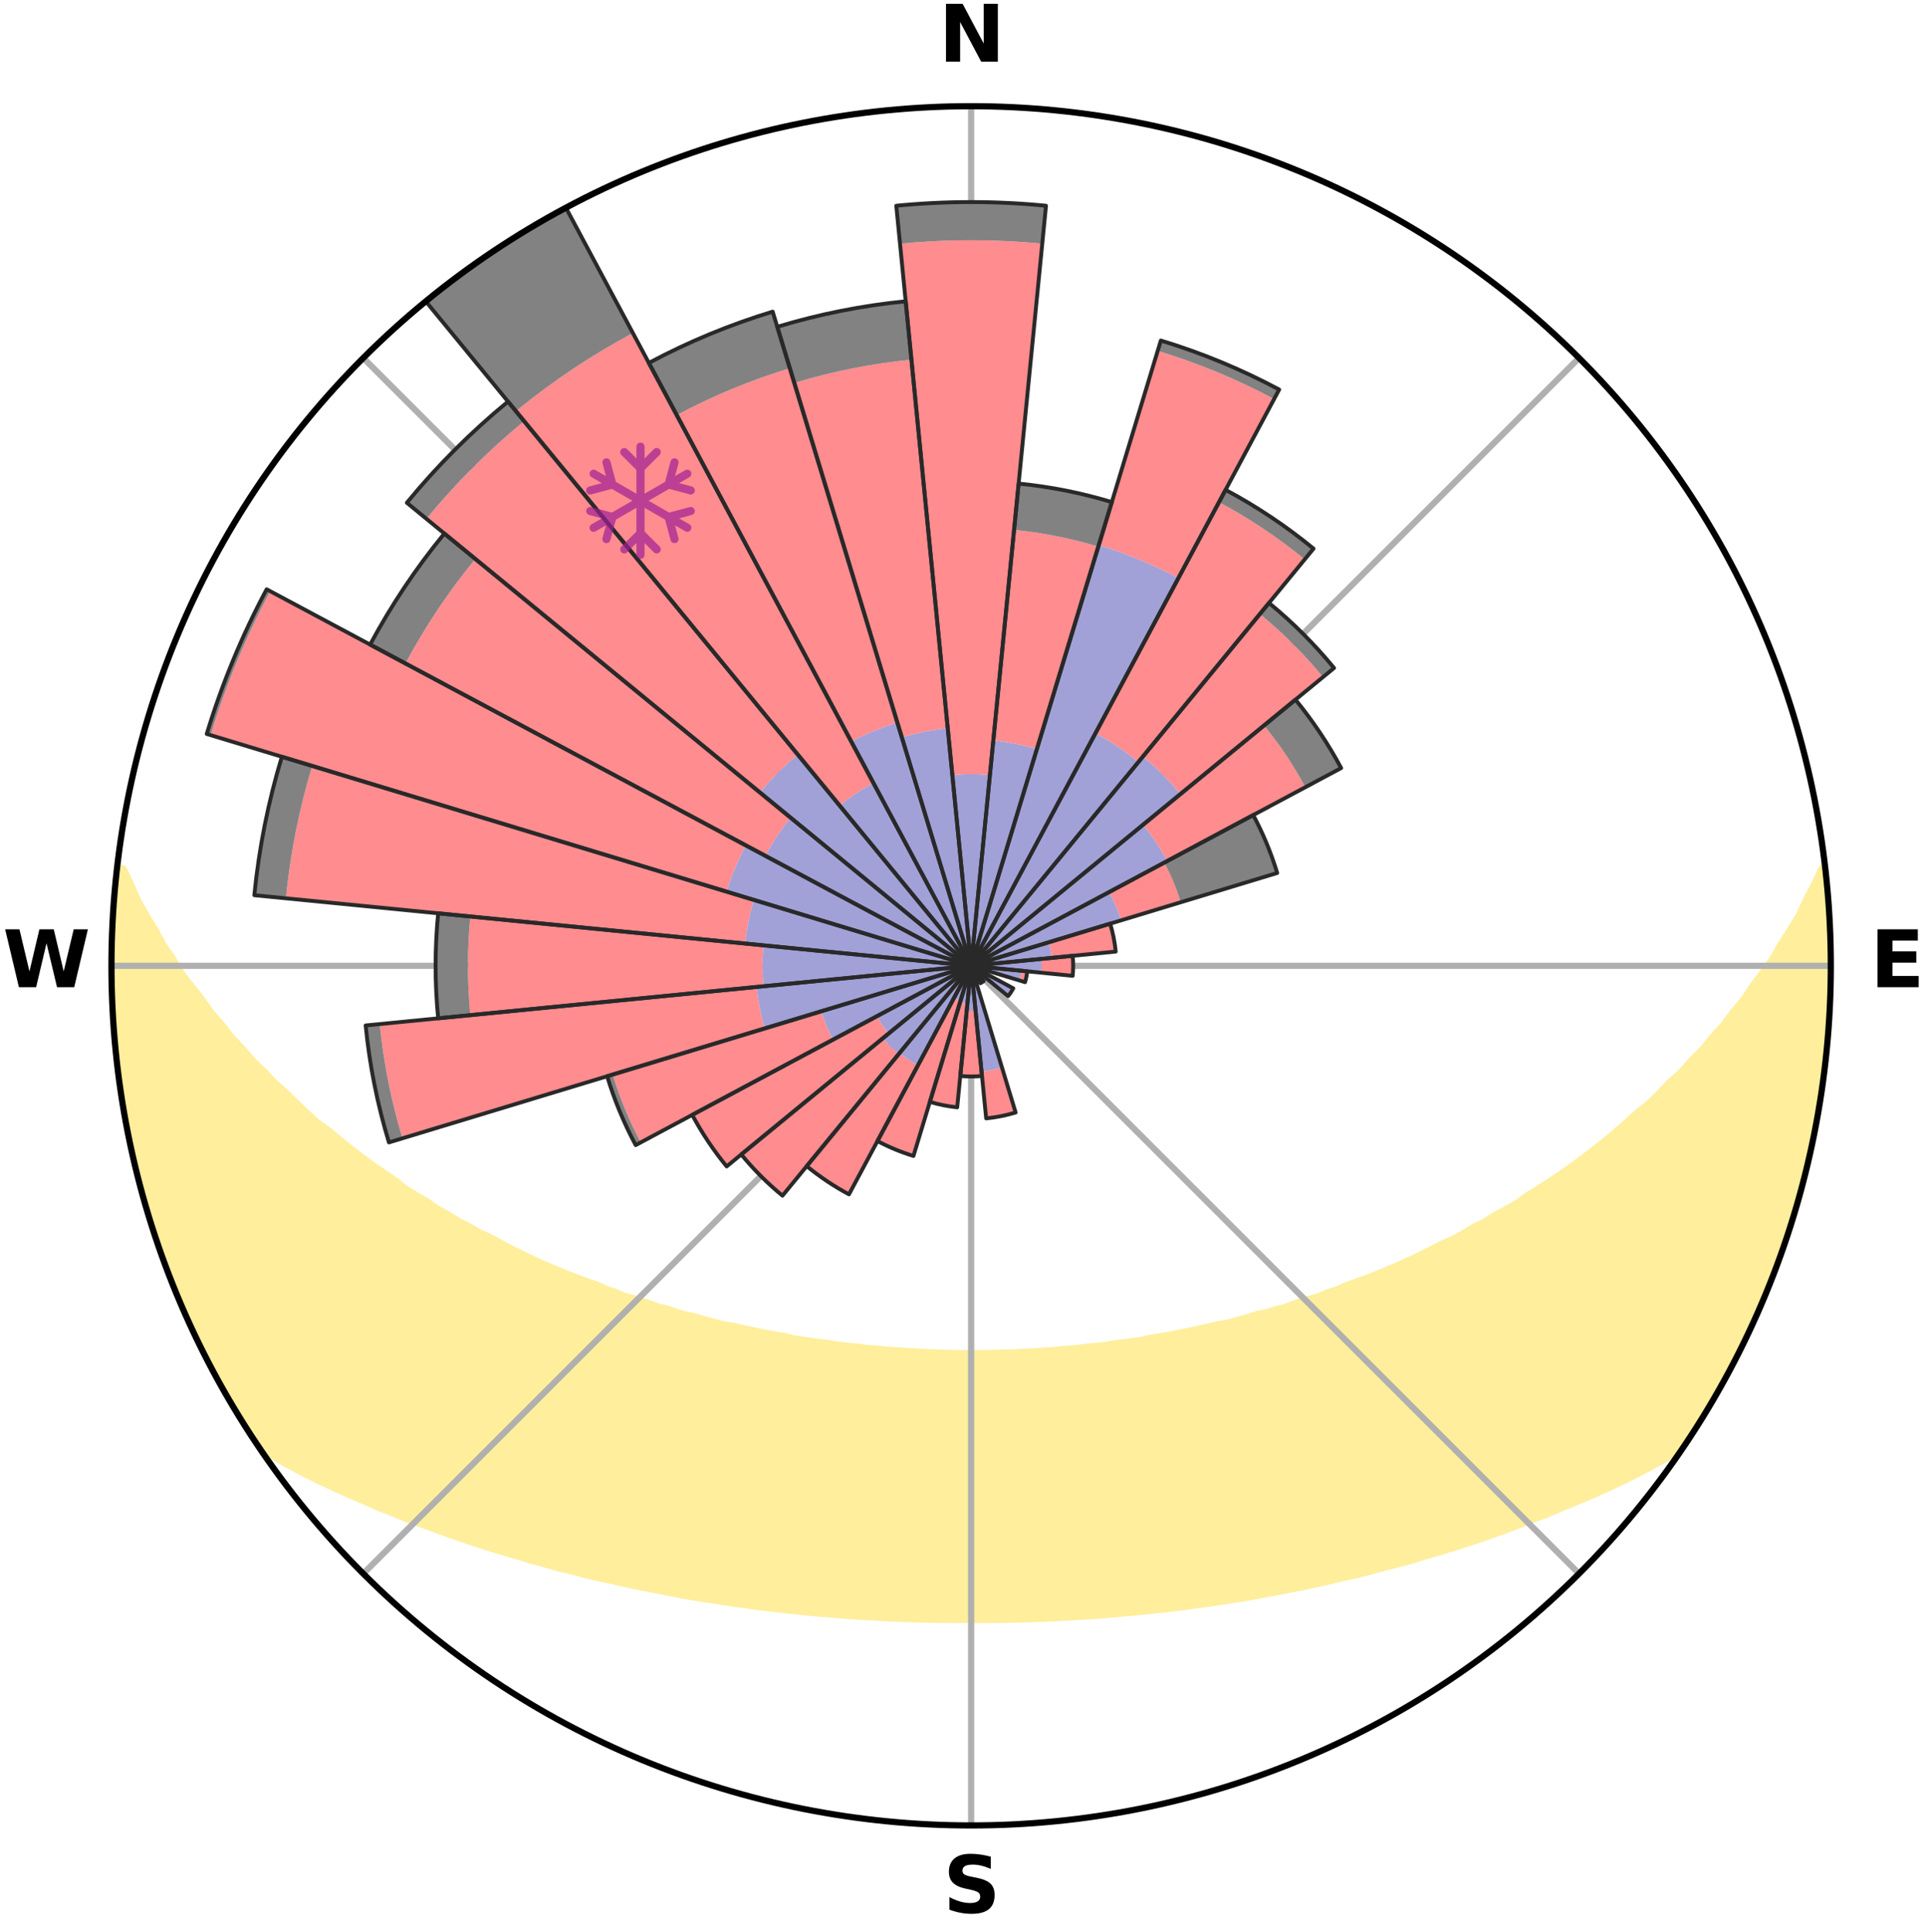 <?xml version="1.0" encoding="utf-8" standalone="no"?>
<!DOCTYPE svg PUBLIC "-//W3C//DTD SVG 1.1//EN"
  "http://www.w3.org/Graphics/SVG/1.1/DTD/svg11.dtd">
<svg xmlns:xlink="http://www.w3.org/1999/xlink" width="248.41pt" height="249.158pt" viewBox="0 0 248.41 249.158" xmlns="http://www.w3.org/2000/svg" version="1.1">
 <title>Ski Rose for Sauze D'Oulx</title>
 <defs>
  <style type="text/css">*{stroke-linejoin: round; stroke-linecap: butt}</style>
 </defs>
 <g id="figure_1">
  <g id="patch_1">
   <path d="M 0 249.158 
L 248.41 249.158 
L 248.41 0 
L 0 0 
z
" style="fill: #ffffff"/>
  </g>
  <g id="axes_1">
   <g id="patch_2">
    <path d="M 236.135 124.579 
C 236.135 110.018 233.267 95.599 227.695 82.147 
C 222.122 68.695 213.955 56.471 203.659 46.175 
C 193.363 35.879 181.139 27.711 167.687 22.139 
C 154.235 16.567 139.815 13.699 125.255 13.699 
C 110.694 13.699 96.275 16.567 82.823 22.139 
C 69.371 27.711 57.147 35.879 46.851 46.175 
C 36.555 56.471 28.387 68.695 22.815 82.147 
C 17.243 95.599 14.375 110.018 14.375 124.579 
C 14.375 139.14 17.243 153.559 22.815 167.011 
C 28.387 180.463 36.555 192.687 46.851 202.983 
C 57.147 213.279 69.371 221.447 82.823 227.019 
C 96.275 232.591 110.694 235.459 125.255 235.459 
C 139.815 235.459 154.235 232.591 167.687 227.019 
C 181.139 221.447 193.363 213.279 203.659 202.983 
C 213.955 192.687 222.122 180.463 227.695 167.011 
C 233.267 153.559 236.135 139.14 236.135 124.579 
M 125.255 124.579 
C 125.255 124.579 125.255 124.579 125.255 124.579 
C 125.255 124.579 125.255 124.579 125.255 124.579 
C 125.255 124.579 125.255 124.579 125.255 124.579 
C 125.255 124.579 125.255 124.579 125.255 124.579 
C 125.255 124.579 125.255 124.579 125.255 124.579 
C 125.255 124.579 125.255 124.579 125.255 124.579 
C 125.255 124.579 125.255 124.579 125.255 124.579 
C 125.255 124.579 125.255 124.579 125.255 124.579 
C 125.255 124.579 125.255 124.579 125.255 124.579 
C 125.255 124.579 125.255 124.579 125.255 124.579 
C 125.255 124.579 125.255 124.579 125.255 124.579 
C 125.255 124.579 125.255 124.579 125.255 124.579 
C 125.255 124.579 125.255 124.579 125.255 124.579 
C 125.255 124.579 125.255 124.579 125.255 124.579 
C 125.255 124.579 125.255 124.579 125.255 124.579 
C 125.255 124.579 125.255 124.579 125.255 124.579 
z
" style="fill: #ffffff"/>
   </g>
   <g id="PolyCollection_1">
    <defs>
     <path id="m393594be74" d="M 235.396 -137.128 
L 235.025 -137.086 
L 234.07 -135.057 
L 233.028 -133.061 
L 232.125 -131.116 
L 230.962 -129.194 
L 229.751 -127.315 
L 228.713 -125.482 
L 227.424 -123.687 
L 226.101 -121.938 
L 224.961 -120.226 
L 223.577 -118.565 
L 222.381 -116.935 
L 220.943 -115.365 
L 219.697 -113.819 
L 218.214 -112.341 
L 216.923 -110.879 
L 215.402 -109.494 
L 214.073 -108.118 
L 212.728 -106.782 
L 211.16 -105.534 
L 209.785 -104.285 
L 208.398 -103.077 
L 206.999 -101.909 
L 205.589 -100.783 
L 204.171 -99.697 
L 202.744 -98.651 
L 201.311 -97.646 
L 199.873 -96.68 
L 198.432 -95.754 
L 196.987 -94.867 
L 195.724 -93.938 
L 194.275 -93.125 
L 192.828 -92.348 
L 191.557 -91.522 
L 190.112 -90.817 
L 188.839 -90.056 
L 187.565 -89.326 
L 186.13 -88.721 
L 184.861 -88.052 
L 183.594 -87.413 
L 182.329 -86.803 
L 181.067 -86.22 
L 179.81 -85.665 
L 178.558 -85.137 
L 177.311 -84.635 
L 176.071 -84.158 
L 174.838 -83.706 
L 173.612 -83.278 
L 172.517 -82.765 
L 171.304 -82.382 
L 170.216 -81.913 
L 169.019 -81.572 
L 167.832 -81.252 
L 166.759 -80.843 
L 165.69 -80.452 
L 164.529 -80.188 
L 163.471 -79.834 
L 162.331 -79.603 
L 161.286 -79.282 
L 160.247 -78.977 
L 159.213 -78.688 
L 158.184 -78.413 
L 157.093 -78.255 
L 156.08 -78.008 
L 155.073 -77.774 
L 154.072 -77.554 
L 153.078 -77.345 
L 152.09 -77.149 
L 151.108 -76.963 
L 150.133 -76.788 
L 149.165 -76.624 
L 148.202 -76.469 
L 147.284 -76.241 
L 146.331 -76.107 
L 145.385 -75.98 
L 144.445 -75.862 
L 143.511 -75.751 
L 142.607 -75.578 
L 141.682 -75.484 
L 140.763 -75.395 
L 139.848 -75.312 
L 138.955 -75.179 
L 138.049 -75.11 
L 137.147 -75.045 
L 136.26 -74.939 
L 135.365 -74.887 
L 134.474 -74.838 
L 133.592 -74.758 
L 132.706 -74.72 
L 131.824 -74.685 
L 130.946 -74.629 
L 130.067 -74.603 
L 129.19 -74.581 
L 128.315 -74.548 
L 127.44 -74.534 
L 126.566 -74.517 
L 125.692 -74.512 
L 124.818 -74.513 
L 123.944 -74.521 
L 123.07 -74.539 
L 122.195 -74.556 
L 121.319 -74.575 
L 120.444 -74.616 
L 119.565 -74.644 
L 118.688 -74.701 
L 117.806 -74.739 
L 116.921 -74.78 
L 116.04 -74.861 
L 115.15 -74.913 
L 114.256 -74.968 
L 113.37 -75.075 
L 112.47 -75.142 
L 111.565 -75.214 
L 110.672 -75.348 
L 109.759 -75.433 
L 108.841 -75.524 
L 107.918 -75.621 
L 107.015 -75.795 
L 106.083 -75.908 
L 105.144 -76.028 
L 104.2 -76.157 
L 103.25 -76.293 
L 102.293 -76.438 
L 101.372 -76.678 
L 100.406 -76.844 
L 99.433 -77.02 
L 98.453 -77.207 
L 97.467 -77.405 
L 96.475 -77.615 
L 95.477 -77.837 
L 94.472 -78.071 
L 93.392 -78.219 
L 92.372 -78.479 
L 91.346 -78.754 
L 90.315 -79.044 
L 89.278 -79.35 
L 88.148 -79.565 
L 87.098 -79.903 
L 86.043 -80.258 
L 84.885 -80.523 
L 83.818 -80.913 
L 82.747 -81.323 
L 81.563 -81.643 
L 80.369 -81.984 
L 79.283 -82.454 
L 78.074 -82.837 
L 76.98 -83.349 
L 75.758 -83.777 
L 74.528 -84.229 
L 73.29 -84.705 
L 72.046 -85.207 
L 70.797 -85.735 
L 69.543 -86.289 
L 68.284 -86.871 
L 67.022 -87.481 
L 65.757 -88.119 
L 64.491 -88.786 
L 63.223 -89.483 
L 61.788 -90.119 
L 60.518 -90.879 
L 59.076 -91.583 
L 57.807 -92.408 
L 56.363 -93.183 
L 55.099 -94.075 
L 53.657 -94.922 
L 52.215 -95.808 
L 50.966 -96.804 
L 49.534 -97.765 
L 48.106 -98.765 
L 46.685 -99.806 
L 45.271 -100.887 
L 43.866 -102.008 
L 42.471 -103.17 
L 40.883 -104.323 
L 39.512 -105.57 
L 38.155 -106.858 
L 36.813 -108.187 
L 35.278 -109.522 
L 33.971 -110.937 
L 32.471 -112.364 
L 31.205 -113.863 
L 29.747 -115.383 
L 28.527 -116.966 
L 27.118 -118.577 
L 25.951 -120.243 
L 24.599 -121.943 
L 23.278 -123.689 
L 22.205 -125.478 
L 20.954 -127.31 
L 19.956 -129.177 
L 18.79 -131.091 
L 17.678 -133.046 
L 16.831 -135.019 
L 15.86 -137.043 
L 15.112 -137.128 
L 15.112 -137.128 
L 14.945 -135.201 
L 14.726 -133.278 
L 14.675 -131.342 
L 14.523 -129.414 
L 14.485 -127.48 
L 14.398 -125.546 
L 14.478 -123.612 
L 14.457 -121.678 
L 14.545 -119.745 
L 14.589 -117.81 
L 14.736 -115.881 
L 15.031 -113.966 
L 15.112 -112.03 
L 15.407 -110.117 
L 15.613 -108.193 
L 15.904 -106.28 
L 16.354 -104.396 
L 16.656 -102.484 
L 17.033 -100.587 
L 17.507 -98.711 
L 18.009 -96.843 
L 18.439 -94.956 
L 19.002 -93.105 
L 19.522 -91.242 
L 20.143 -89.409 
L 20.795 -87.588 
L 21.476 -85.778 
L 22.097 -83.944 
L 22.84 -82.157 
L 23.631 -80.392 
L 24.437 -78.634 
L 25.188 -76.85 
L 26.026 -75.105 
L 26.939 -73.399 
L 27.837 -71.685 
L 28.783 -69.998 
L 29.719 -68.304 
L 30.717 -66.646 
L 31.773 -65.025 
L 32.8 -63.385 
L 34.182 -61.986 
L 36.001 -60.915 
L 37.842 -59.897 
L 39.703 -58.933 
L 41.57 -58.013 
L 43.444 -57.14 
L 45.315 -56.304 
L 47.187 -55.51 
L 48.994 -54.699 
L 50.854 -53.975 
L 52.653 -53.233 
L 54.502 -52.581 
L 56.289 -51.904 
L 58.069 -51.259 
L 59.842 -50.644 
L 61.607 -50.057 
L 63.364 -49.5 
L 65.112 -48.969 
L 66.85 -48.465 
L 68.538 -47.931 
L 70.258 -47.477 
L 71.935 -46.998 
L 73.635 -46.59 
L 75.291 -46.152 
L 76.943 -45.742 
L 78.614 -45.398 
L 80.244 -45.023 
L 81.87 -44.674 
L 83.484 -44.339 
L 85.093 -44.027 
L 86.691 -43.728 
L 88.262 -43.407 
L 89.848 -43.148 
L 91.422 -42.898 
L 92.99 -42.67 
L 94.536 -42.417 
L 96.087 -42.212 
L 97.621 -41.989 
L 99.16 -41.818 
L 100.683 -41.625 
L 102.207 -41.472 
L 103.719 -41.306 
L 105.226 -41.154 
L 106.735 -41.042 
L 108.233 -40.915 
L 109.727 -40.8 
L 111.218 -40.698 
L 112.707 -40.621 
L 114.191 -40.54 
L 115.672 -40.472 
L 117.151 -40.414 
L 118.627 -40.368 
L 120.102 -40.333 
L 121.576 -40.319 
L 123.048 -40.303 
L 124.519 -40.297 
L 125.99 -40.295 
L 127.462 -40.299 
L 128.934 -40.314 
L 130.407 -40.339 
L 131.882 -40.371 
L 133.359 -40.416 
L 134.837 -40.473 
L 136.319 -40.541 
L 137.802 -40.621 
L 139.289 -40.713 
L 140.784 -40.793 
L 142.278 -40.907 
L 143.776 -41.034 
L 145.279 -41.174 
L 146.791 -41.305 
L 148.303 -41.47 
L 149.83 -41.616 
L 151.352 -41.809 
L 152.89 -41.987 
L 154.424 -42.209 
L 155.978 -42.407 
L 157.524 -42.66 
L 159.09 -42.895 
L 160.667 -43.137 
L 162.232 -43.44 
L 163.821 -43.723 
L 165.422 -44.016 
L 167.028 -44.334 
L 168.646 -44.663 
L 170.268 -45.018 
L 171.903 -45.386 
L 173.542 -45.782 
L 175.222 -46.146 
L 176.883 -46.578 
L 178.546 -47.04 
L 180.256 -47.47 
L 181.977 -47.924 
L 183.669 -48.452 
L 185.408 -48.956 
L 187.156 -49.487 
L 188.913 -50.045 
L 190.679 -50.631 
L 192.452 -51.246 
L 194.233 -51.892 
L 196.02 -52.568 
L 197.812 -53.277 
L 199.664 -53.967 
L 201.467 -54.743 
L 203.336 -55.499 
L 205.204 -56.296 
L 207.08 -57.128 
L 208.949 -58.005 
L 210.821 -58.922 
L 212.678 -59.89 
L 214.523 -60.905 
L 216.338 -61.98 
L 217.714 -63.382 
L 218.767 -65.005 
L 219.757 -66.668 
L 220.783 -68.308 
L 221.732 -69.995 
L 222.669 -71.688 
L 223.562 -73.403 
L 224.457 -75.119 
L 225.305 -76.858 
L 226.094 -78.624 
L 226.929 -80.37 
L 227.646 -82.167 
L 228.385 -83.955 
L 229.02 -85.783 
L 229.717 -87.587 
L 230.366 -89.409 
L 230.969 -91.247 
L 231.526 -93.1 
L 232.036 -94.966 
L 232.565 -96.827 
L 232.978 -98.717 
L 233.471 -100.588 
L 233.852 -102.485 
L 234.27 -104.374 
L 234.557 -106.288 
L 234.9 -108.192 
L 235.062 -110.123 
L 235.367 -112.033 
L 235.601 -113.954 
L 235.675 -115.889 
L 235.865 -117.814 
L 235.992 -119.744 
L 236.085 -121.677 
L 236.005 -123.613 
L 236.052 -125.546 
L 236.041 -127.48 
L 236.02 -129.415 
L 235.779 -131.339 
L 235.692 -133.271 
L 235.573 -135.201 
L 235.396 -137.128 
z
" style="stroke: #ffee9c"/>
    </defs>
    <g clip-path="url(#pa65ab9eb36)">
     <use xlink:href="#m393594be74" x="0" y="249.158" style="fill: #ffee9c; stroke: #ffee9c"/>
    </g>
   </g>
   <g id="matplotlib.axis_1">
    <g id="xtick_1">
     <g id="line2d_1">
      <path d="M 125.255 124.579 
L 125.255 13.699 
" clip-path="url(#pa65ab9eb36)" style="fill: none; stroke: #b0b0b0; stroke-width: 0.8; stroke-linecap: square"/>
     </g>
     <g id="text_1">
      <!-- N -->
      <g transform="translate(121.07 7.958) scale(0.1 -0.1)">
       <defs>
        <path id="DejaVuSans-Bold-4e" d="M 588 4666 
L 1931 4666 
L 3628 1466 
L 3628 4666 
L 4769 4666 
L 4769 0 
L 3425 0 
L 1728 3200 
L 1728 0 
L 588 0 
L 588 4666 
z
" transform="scale(0.016)"/>
       </defs>
       <use xlink:href="#DejaVuSans-Bold-4e"/>
      </g>
     </g>
    </g>
    <g id="xtick_2">
     <g id="line2d_2">
      <path d="M 125.255 124.579 
L 203.659 46.175 
" clip-path="url(#pa65ab9eb36)" style="fill: none; stroke: #b0b0b0; stroke-width: 0.8; stroke-linecap: square"/>
     </g>
    </g>
    <g id="xtick_3">
     <g id="line2d_3">
      <path d="M 125.255 124.579 
L 236.135 124.579 
" clip-path="url(#pa65ab9eb36)" style="fill: none; stroke: #b0b0b0; stroke-width: 0.8; stroke-linecap: square"/>
     </g>
     <g id="text_2">
      <!-- E -->
      <g transform="translate(241.219 127.338) scale(0.1 -0.1)">
       <defs>
        <path id="DejaVuSans-Bold-45" d="M 588 4666 
L 3834 4666 
L 3834 3756 
L 1791 3756 
L 1791 2888 
L 3713 2888 
L 3713 1978 
L 1791 1978 
L 1791 909 
L 3903 909 
L 3903 0 
L 588 0 
L 588 4666 
z
" transform="scale(0.016)"/>
       </defs>
       <use xlink:href="#DejaVuSans-Bold-45"/>
      </g>
     </g>
    </g>
    <g id="xtick_4">
     <g id="line2d_4">
      <path d="M 125.255 124.579 
L 203.659 202.983 
" clip-path="url(#pa65ab9eb36)" style="fill: none; stroke: #b0b0b0; stroke-width: 0.8; stroke-linecap: square"/>
     </g>
    </g>
    <g id="xtick_5">
     <g id="line2d_5">
      <path d="M 125.255 124.579 
L 125.255 235.459 
" clip-path="url(#pa65ab9eb36)" style="fill: none; stroke: #b0b0b0; stroke-width: 0.8; stroke-linecap: square"/>
     </g>
     <g id="text_3">
      <!-- S -->
      <g transform="translate(121.654 246.718) scale(0.1 -0.1)">
       <defs>
        <path id="DejaVuSans-Bold-53" d="M 3834 4519 
L 3834 3531 
Q 3450 3703 3084 3790 
Q 2719 3878 2394 3878 
Q 1963 3878 1756 3759 
Q 1550 3641 1550 3391 
Q 1550 3203 1689 3098 
Q 1828 2994 2194 2919 
L 2706 2816 
Q 3484 2659 3812 2340 
Q 4141 2022 4141 1434 
Q 4141 663 3683 286 
Q 3225 -91 2284 -91 
Q 1841 -91 1394 -6 
Q 947 78 500 244 
L 500 1259 
Q 947 1022 1364 901 
Q 1781 781 2169 781 
Q 2563 781 2772 912 
Q 2981 1044 2981 1288 
Q 2981 1506 2839 1625 
Q 2697 1744 2272 1838 
L 1806 1941 
Q 1106 2091 782 2419 
Q 459 2747 459 3303 
Q 459 4000 909 4375 
Q 1359 4750 2203 4750 
Q 2588 4750 2994 4692 
Q 3400 4634 3834 4519 
z
" transform="scale(0.016)"/>
       </defs>
       <use xlink:href="#DejaVuSans-Bold-53"/>
      </g>
     </g>
    </g>
    <g id="xtick_6">
     <g id="line2d_6">
      <path d="M 125.255 124.579 
L 46.851 202.983 
" clip-path="url(#pa65ab9eb36)" style="fill: none; stroke: #b0b0b0; stroke-width: 0.8; stroke-linecap: square"/>
     </g>
    </g>
    <g id="xtick_7">
     <g id="line2d_7">
      <path d="M 125.255 124.579 
L 14.375 124.579 
" clip-path="url(#pa65ab9eb36)" style="fill: none; stroke: #b0b0b0; stroke-width: 0.8; stroke-linecap: square"/>
     </g>
     <g id="text_4">
      <!-- W -->
      <g transform="translate(0.36 127.338) scale(0.1 -0.1)">
       <defs>
        <path id="DejaVuSans-Bold-57" d="M 191 4666 
L 1344 4666 
L 2150 1275 
L 2950 4666 
L 4109 4666 
L 4909 1275 
L 5716 4666 
L 6859 4666 
L 5759 0 
L 4372 0 
L 3525 3547 
L 2688 0 
L 1300 0 
L 191 4666 
z
" transform="scale(0.016)"/>
       </defs>
       <use xlink:href="#DejaVuSans-Bold-57"/>
      </g>
     </g>
    </g>
    <g id="xtick_8">
     <g id="line2d_8">
      <path d="M 125.255 124.579 
L 46.851 46.175 
" clip-path="url(#pa65ab9eb36)" style="fill: none; stroke: #b0b0b0; stroke-width: 0.8; stroke-linecap: square"/>
     </g>
    </g>
   </g>
   <g id="matplotlib.axis_2"/>
   <g id="patch_3">
    <path d="M 125.255 124.579 
C 125.255 124.579 125.255 124.579 125.255 124.579 
C 125.255 124.579 125.255 124.579 125.255 124.579 
L 125.255 124.579 
C 125.255 124.579 125.255 124.579 125.255 124.579 
C 125.255 124.579 125.255 124.579 125.255 124.579 
z
" clip-path="url(#pa65ab9eb36)" style="fill: #d9d9d9"/>
   </g>
   <g id="patch_4">
    <path d="M 125.255 124.579 
C 125.255 124.579 125.255 124.579 125.255 124.579 
C 125.255 124.579 125.255 124.579 125.255 124.579 
L 125.255 124.579 
C 125.255 124.579 125.255 124.579 125.255 124.579 
C 125.255 124.579 125.255 124.579 125.255 124.579 
z
" clip-path="url(#pa65ab9eb36)" style="fill: #d9d9d9"/>
   </g>
   <g id="patch_5">
    <path d="M 125.255 124.579 
C 125.255 124.579 125.255 124.579 125.255 124.579 
C 125.255 124.579 125.255 124.579 125.255 124.579 
L 125.255 124.579 
C 125.255 124.579 125.255 124.579 125.255 124.579 
C 125.255 124.579 125.255 124.579 125.255 124.579 
z
" clip-path="url(#pa65ab9eb36)" style="fill: #d9d9d9"/>
   </g>
   <g id="patch_6">
    <path d="M 125.255 124.579 
C 125.255 124.579 125.255 124.579 125.255 124.579 
C 125.255 124.579 125.255 124.579 125.255 124.579 
L 125.255 124.579 
C 125.255 124.579 125.255 124.579 125.255 124.579 
C 125.255 124.579 125.255 124.579 125.255 124.579 
z
" clip-path="url(#pa65ab9eb36)" style="fill: #d9d9d9"/>
   </g>
   <g id="patch_7">
    <path d="M 125.255 124.579 
C 125.255 124.579 125.255 124.579 125.255 124.579 
C 125.255 124.579 125.255 124.579 125.255 124.579 
L 125.255 124.579 
C 125.255 124.579 125.255 124.579 125.255 124.579 
C 125.255 124.579 125.255 124.579 125.255 124.579 
z
" clip-path="url(#pa65ab9eb36)" style="fill: #d9d9d9"/>
   </g>
   <g id="patch_8">
    <path d="M 125.255 124.579 
C 125.255 124.579 125.255 124.579 125.255 124.579 
C 125.255 124.579 125.255 124.579 125.255 124.579 
L 125.255 124.579 
C 125.255 124.579 125.255 124.579 125.255 124.579 
C 125.255 124.579 125.255 124.579 125.255 124.579 
z
" clip-path="url(#pa65ab9eb36)" style="fill: #d9d9d9"/>
   </g>
   <g id="patch_9">
    <path d="M 125.255 124.579 
C 125.255 124.579 125.255 124.579 125.255 124.579 
C 125.255 124.579 125.255 124.579 125.255 124.579 
L 125.255 124.579 
C 125.255 124.579 125.255 124.579 125.255 124.579 
C 125.255 124.579 125.255 124.579 125.255 124.579 
z
" clip-path="url(#pa65ab9eb36)" style="fill: #d9d9d9"/>
   </g>
   <g id="patch_10">
    <path d="M 125.255 124.579 
C 125.255 124.579 125.255 124.579 125.255 124.579 
C 125.255 124.579 125.255 124.579 125.255 124.579 
L 125.255 124.579 
C 125.255 124.579 125.255 124.579 125.255 124.579 
C 125.255 124.579 125.255 124.579 125.255 124.579 
z
" clip-path="url(#pa65ab9eb36)" style="fill: #d9d9d9"/>
   </g>
   <g id="patch_11">
    <path d="M 125.255 124.579 
C 125.255 124.579 125.255 124.579 125.255 124.579 
C 125.255 124.579 125.255 124.579 125.255 124.579 
L 125.255 124.579 
C 125.255 124.579 125.255 124.579 125.255 124.579 
C 125.255 124.579 125.255 124.579 125.255 124.579 
z
" clip-path="url(#pa65ab9eb36)" style="fill: #d9d9d9"/>
   </g>
   <g id="patch_12">
    <path d="M 125.255 124.579 
C 125.255 124.579 125.255 124.579 125.255 124.579 
C 125.255 124.579 125.255 124.579 125.255 124.579 
L 125.255 124.579 
C 125.255 124.579 125.255 124.579 125.255 124.579 
C 125.255 124.579 125.255 124.579 125.255 124.579 
z
" clip-path="url(#pa65ab9eb36)" style="fill: #d9d9d9"/>
   </g>
   <g id="patch_13">
    <path d="M 125.255 124.579 
C 125.255 124.579 125.255 124.579 125.255 124.579 
C 125.255 124.579 125.255 124.579 125.255 124.579 
L 125.255 124.579 
C 125.255 124.579 125.255 124.579 125.255 124.579 
C 125.255 124.579 125.255 124.579 125.255 124.579 
z
" clip-path="url(#pa65ab9eb36)" style="fill: #d9d9d9"/>
   </g>
   <g id="patch_14">
    <path d="M 125.255 124.579 
C 125.255 124.579 125.255 124.579 125.255 124.579 
C 125.255 124.579 125.255 124.579 125.255 124.579 
L 125.255 124.579 
C 125.255 124.579 125.255 124.579 125.255 124.579 
C 125.255 124.579 125.255 124.579 125.255 124.579 
z
" clip-path="url(#pa65ab9eb36)" style="fill: #d9d9d9"/>
   </g>
   <g id="patch_15">
    <path d="M 125.255 124.579 
C 125.255 124.579 125.255 124.579 125.255 124.579 
C 125.255 124.579 125.255 124.579 125.255 124.579 
L 125.255 124.579 
C 125.255 124.579 125.255 124.579 125.255 124.579 
C 125.255 124.579 125.255 124.579 125.255 124.579 
z
" clip-path="url(#pa65ab9eb36)" style="fill: #d9d9d9"/>
   </g>
   <g id="patch_16">
    <path d="M 125.255 124.579 
C 125.255 124.579 125.255 124.579 125.255 124.579 
C 125.255 124.579 125.255 124.579 125.255 124.579 
L 125.255 124.579 
C 125.255 124.579 125.255 124.579 125.255 124.579 
C 125.255 124.579 125.255 124.579 125.255 124.579 
z
" clip-path="url(#pa65ab9eb36)" style="fill: #d9d9d9"/>
   </g>
   <g id="patch_17">
    <path d="M 125.255 124.579 
C 125.255 124.579 125.255 124.579 125.255 124.579 
C 125.255 124.579 125.255 124.579 125.255 124.579 
L 125.255 124.579 
C 125.255 124.579 125.255 124.579 125.255 124.579 
C 125.255 124.579 125.255 124.579 125.255 124.579 
z
" clip-path="url(#pa65ab9eb36)" style="fill: #d9d9d9"/>
   </g>
   <g id="patch_18">
    <path d="M 125.255 124.579 
C 125.255 124.579 125.255 124.579 125.255 124.579 
C 125.255 124.579 125.255 124.579 125.255 124.579 
L 125.255 124.579 
C 125.255 124.579 125.255 124.579 125.255 124.579 
C 125.255 124.579 125.255 124.579 125.255 124.579 
z
" clip-path="url(#pa65ab9eb36)" style="fill: #d9d9d9"/>
   </g>
   <g id="patch_19">
    <path d="M 125.255 124.579 
C 125.255 124.579 125.255 124.579 125.255 124.579 
C 125.255 124.579 125.255 124.579 125.255 124.579 
L 125.255 124.579 
C 125.255 124.579 125.255 124.579 125.255 124.579 
C 125.255 124.579 125.255 124.579 125.255 124.579 
z
" clip-path="url(#pa65ab9eb36)" style="fill: #d9d9d9"/>
   </g>
   <g id="patch_20">
    <path d="M 125.255 124.579 
C 125.255 124.579 125.255 124.579 125.255 124.579 
C 125.255 124.579 125.255 124.579 125.255 124.579 
L 125.255 124.579 
C 125.255 124.579 125.255 124.579 125.255 124.579 
C 125.255 124.579 125.255 124.579 125.255 124.579 
z
" clip-path="url(#pa65ab9eb36)" style="fill: #d9d9d9"/>
   </g>
   <g id="patch_21">
    <path d="M 125.255 124.579 
C 125.255 124.579 125.255 124.579 125.255 124.579 
C 125.255 124.579 125.255 124.579 125.255 124.579 
L 125.255 124.579 
C 125.255 124.579 125.255 124.579 125.255 124.579 
C 125.255 124.579 125.255 124.579 125.255 124.579 
z
" clip-path="url(#pa65ab9eb36)" style="fill: #d9d9d9"/>
   </g>
   <g id="patch_22">
    <path d="M 125.255 124.579 
C 125.255 124.579 125.255 124.579 125.255 124.579 
C 125.255 124.579 125.255 124.579 125.255 124.579 
L 125.255 124.579 
C 125.255 124.579 125.255 124.579 125.255 124.579 
C 125.255 124.579 125.255 124.579 125.255 124.579 
z
" clip-path="url(#pa65ab9eb36)" style="fill: #d9d9d9"/>
   </g>
   <g id="patch_23">
    <path d="M 125.255 124.579 
C 125.255 124.579 125.255 124.579 125.255 124.579 
C 125.255 124.579 125.255 124.579 125.255 124.579 
L 125.255 124.579 
C 125.255 124.579 125.255 124.579 125.255 124.579 
C 125.255 124.579 125.255 124.579 125.255 124.579 
z
" clip-path="url(#pa65ab9eb36)" style="fill: #d9d9d9"/>
   </g>
   <g id="patch_24">
    <path d="M 125.255 124.579 
C 125.255 124.579 125.255 124.579 125.255 124.579 
C 125.255 124.579 125.255 124.579 125.255 124.579 
L 125.255 124.579 
C 125.255 124.579 125.255 124.579 125.255 124.579 
C 125.255 124.579 125.255 124.579 125.255 124.579 
z
" clip-path="url(#pa65ab9eb36)" style="fill: #d9d9d9"/>
   </g>
   <g id="patch_25">
    <path d="M 125.255 124.579 
C 125.255 124.579 125.255 124.579 125.255 124.579 
C 125.255 124.579 125.255 124.579 125.255 124.579 
L 125.255 124.579 
C 125.255 124.579 125.255 124.579 125.255 124.579 
C 125.255 124.579 125.255 124.579 125.255 124.579 
z
" clip-path="url(#pa65ab9eb36)" style="fill: #d9d9d9"/>
   </g>
   <g id="patch_26">
    <path d="M 125.255 124.579 
C 125.255 124.579 125.255 124.579 125.255 124.579 
C 125.255 124.579 125.255 124.579 125.255 124.579 
L 125.255 124.579 
C 125.255 124.579 125.255 124.579 125.255 124.579 
C 125.255 124.579 125.255 124.579 125.255 124.579 
z
" clip-path="url(#pa65ab9eb36)" style="fill: #d9d9d9"/>
   </g>
   <g id="patch_27">
    <path d="M 125.255 124.579 
C 125.255 124.579 125.255 124.579 125.255 124.579 
C 125.255 124.579 125.255 124.579 125.255 124.579 
L 125.255 124.579 
C 125.255 124.579 125.255 124.579 125.255 124.579 
C 125.255 124.579 125.255 124.579 125.255 124.579 
z
" clip-path="url(#pa65ab9eb36)" style="fill: #d9d9d9"/>
   </g>
   <g id="patch_28">
    <path d="M 125.255 124.579 
C 125.255 124.579 125.255 124.579 125.255 124.579 
C 125.255 124.579 125.255 124.579 125.255 124.579 
L 125.255 124.579 
C 125.255 124.579 125.255 124.579 125.255 124.579 
C 125.255 124.579 125.255 124.579 125.255 124.579 
z
" clip-path="url(#pa65ab9eb36)" style="fill: #d9d9d9"/>
   </g>
   <g id="patch_29">
    <path d="M 125.255 124.579 
C 125.255 124.579 125.255 124.579 125.255 124.579 
C 125.255 124.579 125.255 124.579 125.255 124.579 
L 125.255 124.579 
C 125.255 124.579 125.255 124.579 125.255 124.579 
C 125.255 124.579 125.255 124.579 125.255 124.579 
z
" clip-path="url(#pa65ab9eb36)" style="fill: #d9d9d9"/>
   </g>
   <g id="patch_30">
    <path d="M 125.255 124.579 
C 125.255 124.579 125.255 124.579 125.255 124.579 
C 125.255 124.579 125.255 124.579 125.255 124.579 
L 125.255 124.579 
C 125.255 124.579 125.255 124.579 125.255 124.579 
C 125.255 124.579 125.255 124.579 125.255 124.579 
z
" clip-path="url(#pa65ab9eb36)" style="fill: #d9d9d9"/>
   </g>
   <g id="patch_31">
    <path d="M 125.255 124.579 
C 125.255 124.579 125.255 124.579 125.255 124.579 
C 125.255 124.579 125.255 124.579 125.255 124.579 
L 125.255 124.579 
C 125.255 124.579 125.255 124.579 125.255 124.579 
C 125.255 124.579 125.255 124.579 125.255 124.579 
z
" clip-path="url(#pa65ab9eb36)" style="fill: #d9d9d9"/>
   </g>
   <g id="patch_32">
    <path d="M 125.255 124.579 
C 125.255 124.579 125.255 124.579 125.255 124.579 
C 125.255 124.579 125.255 124.579 125.255 124.579 
L 125.255 124.579 
C 125.255 124.579 125.255 124.579 125.255 124.579 
C 125.255 124.579 125.255 124.579 125.255 124.579 
z
" clip-path="url(#pa65ab9eb36)" style="fill: #d9d9d9"/>
   </g>
   <g id="patch_33">
    <path d="M 125.255 124.579 
C 125.255 124.579 125.255 124.579 125.255 124.579 
C 125.255 124.579 125.255 124.579 125.255 124.579 
L 125.255 124.579 
C 125.255 124.579 125.255 124.579 125.255 124.579 
C 125.255 124.579 125.255 124.579 125.255 124.579 
z
" clip-path="url(#pa65ab9eb36)" style="fill: #d9d9d9"/>
   </g>
   <g id="patch_34">
    <path d="M 125.255 124.579 
C 125.255 124.579 125.255 124.579 125.255 124.579 
C 125.255 124.579 125.255 124.579 125.255 124.579 
L 125.255 124.579 
C 125.255 124.579 125.255 124.579 125.255 124.579 
C 125.255 124.579 125.255 124.579 125.255 124.579 
z
" clip-path="url(#pa65ab9eb36)" style="fill: #d9d9d9"/>
   </g>
   <g id="patch_35">
    <path d="M 125.255 124.579 
C 125.255 124.579 125.255 124.579 125.255 124.579 
C 125.255 124.579 125.255 124.579 125.255 124.579 
L 127.679 99.971 
C 126.873 99.892 126.064 99.852 125.255 99.852 
C 124.445 99.852 123.637 99.892 122.831 99.971 
z
" clip-path="url(#pa65ab9eb36)" style="fill: #a1a1d8"/>
   </g>
   <g id="patch_36">
    <path d="M 125.255 124.579 
C 125.255 124.579 125.255 124.579 125.255 124.579 
C 125.255 124.579 125.255 124.579 125.255 124.579 
L 133.734 96.627 
C 132.819 96.349 131.891 96.117 130.953 95.93 
C 130.016 95.744 129.069 95.603 128.118 95.51 
z
" clip-path="url(#pa65ab9eb36)" style="fill: #a1a1d8"/>
   </g>
   <g id="patch_37">
    <path d="M 125.255 124.579 
C 125.255 124.579 125.255 124.579 125.255 124.579 
C 125.255 124.579 125.255 124.579 125.255 124.579 
L 151.99 74.562 
C 150.353 73.687 148.673 72.892 146.958 72.182 
C 145.243 71.472 143.494 70.846 141.718 70.307 
z
" clip-path="url(#pa65ab9eb36)" style="fill: #a1a1d8"/>
   </g>
   <g id="patch_38">
    <path d="M 125.255 124.579 
C 125.255 124.579 125.255 124.579 125.255 124.579 
C 125.255 124.579 125.255 124.579 125.255 124.579 
L 146.834 98.284 
C 145.974 97.578 145.079 96.914 144.153 96.296 
C 143.227 95.677 142.272 95.105 141.29 94.58 
z
" clip-path="url(#pa65ab9eb36)" style="fill: #a1a1d8"/>
   </g>
   <g id="patch_39">
    <path d="M 125.255 124.579 
C 125.255 124.579 125.255 124.579 125.255 124.579 
C 125.255 124.579 125.255 124.579 125.255 124.579 
L 152.246 102.428 
C 151.521 101.545 150.753 100.698 149.944 99.889 
C 149.136 99.081 148.289 98.313 147.406 97.588 
z
" clip-path="url(#pa65ab9eb36)" style="fill: #a1a1d8"/>
   </g>
   <g id="patch_40">
    <path d="M 125.255 124.579 
C 125.255 124.579 125.255 124.579 125.255 124.579 
C 125.255 124.579 125.255 124.579 125.255 124.579 
L 150.55 111.059 
C 150.107 110.231 149.625 109.425 149.103 108.644 
C 148.581 107.864 148.022 107.109 147.426 106.383 
z
" clip-path="url(#pa65ab9eb36)" style="fill: #a1a1d8"/>
   </g>
   <g id="patch_41">
    <path d="M 125.255 124.579 
C 125.255 124.579 125.255 124.579 125.255 124.579 
C 125.255 124.579 125.255 124.579 125.255 124.579 
L 144.597 118.712 
C 144.405 118.079 144.182 117.455 143.929 116.844 
C 143.676 116.233 143.393 115.634 143.081 115.051 
z
" clip-path="url(#pa65ab9eb36)" style="fill: #a1a1d8"/>
   </g>
   <g id="patch_42">
    <path d="M 125.255 124.579 
C 125.255 124.579 125.255 124.579 125.255 124.579 
C 125.255 124.579 125.255 124.579 125.255 124.579 
L 135.66 123.554 
C 135.626 123.214 135.576 122.875 135.509 122.539 
C 135.443 122.204 135.359 121.871 135.26 121.544 
z
" clip-path="url(#pa65ab9eb36)" style="fill: #a1a1d8"/>
   </g>
   <g id="patch_43">
    <path d="M 125.255 124.579 
C 125.255 124.579 125.255 124.579 125.255 124.579 
C 125.255 124.579 125.255 124.579 125.255 124.579 
L 134.291 125.469 
C 134.32 125.173 134.335 124.876 134.335 124.579 
C 134.335 124.282 134.32 123.985 134.291 123.689 
z
" clip-path="url(#pa65ab9eb36)" style="fill: #a1a1d8"/>
   </g>
   <g id="patch_44">
    <path d="M 125.255 124.579 
C 125.255 124.579 125.255 124.579 125.255 124.579 
C 125.255 124.579 125.255 124.579 125.255 124.579 
L 131.502 126.474 
C 131.564 126.27 131.616 126.062 131.657 125.853 
C 131.699 125.643 131.73 125.432 131.751 125.219 
z
" clip-path="url(#pa65ab9eb36)" style="fill: #a1a1d8"/>
   </g>
   <g id="patch_45">
    <path d="M 125.255 124.579 
C 125.255 124.579 125.255 124.579 125.255 124.579 
C 125.255 124.579 125.255 124.579 125.255 124.579 
L 125.255 124.579 
C 125.255 124.579 125.255 124.579 125.255 124.579 
C 125.255 124.579 125.255 124.579 125.255 124.579 
z
" clip-path="url(#pa65ab9eb36)" style="fill: #a1a1d8"/>
   </g>
   <g id="patch_46">
    <path d="M 125.255 124.579 
C 125.255 124.579 125.255 124.579 125.255 124.579 
C 125.255 124.579 125.255 124.579 125.255 124.579 
L 130.019 128.489 
C 130.147 128.333 130.267 128.171 130.379 128.003 
C 130.491 127.835 130.595 127.662 130.69 127.484 
z
" clip-path="url(#pa65ab9eb36)" style="fill: #a1a1d8"/>
   </g>
   <g id="patch_47">
    <path d="M 125.255 124.579 
C 125.255 124.579 125.255 124.579 125.255 124.579 
C 125.255 124.579 125.255 124.579 125.255 124.579 
L 126.312 125.868 
C 126.355 125.833 126.395 125.796 126.434 125.758 
C 126.472 125.719 126.509 125.679 126.544 125.637 
z
" clip-path="url(#pa65ab9eb36)" style="fill: #a1a1d8"/>
   </g>
   <g id="patch_48">
    <path d="M 125.255 124.579 
C 125.255 124.579 125.255 124.579 125.255 124.579 
C 125.255 124.579 125.255 124.579 125.255 124.579 
L 125.255 124.579 
C 125.255 124.579 125.255 124.579 125.255 124.579 
C 125.255 124.579 125.255 124.579 125.255 124.579 
z
" clip-path="url(#pa65ab9eb36)" style="fill: #a1a1d8"/>
   </g>
   <g id="patch_49">
    <path d="M 125.255 124.579 
C 125.255 124.579 125.255 124.579 125.255 124.579 
C 125.255 124.579 125.255 124.579 125.255 124.579 
L 125.255 124.579 
C 125.255 124.579 125.255 124.579 125.255 124.579 
C 125.255 124.579 125.255 124.579 125.255 124.579 
z
" clip-path="url(#pa65ab9eb36)" style="fill: #a1a1d8"/>
   </g>
   <g id="patch_50">
    <path d="M 125.255 124.579 
C 125.255 124.579 125.255 124.579 125.255 124.579 
C 125.255 124.579 125.255 124.579 125.255 124.579 
L 126.599 138.227 
C 127.046 138.183 127.49 138.117 127.93 138.029 
C 128.37 137.942 128.806 137.832 129.236 137.702 
z
" clip-path="url(#pa65ab9eb36)" style="fill: #a1a1d8"/>
   </g>
   <g id="patch_51">
    <path d="M 125.255 124.579 
C 125.255 124.579 125.255 124.579 125.255 124.579 
C 125.255 124.579 125.255 124.579 125.255 124.579 
L 124.689 130.326 
C 124.877 130.345 125.066 130.354 125.255 130.354 
C 125.444 130.354 125.633 130.345 125.821 130.326 
z
" clip-path="url(#pa65ab9eb36)" style="fill: #a1a1d8"/>
   </g>
   <g id="patch_52">
    <path d="M 125.255 124.579 
C 125.255 124.579 125.255 124.579 125.255 124.579 
C 125.255 124.579 125.255 124.579 125.255 124.579 
L 123.83 129.276 
C 123.984 129.322 124.14 129.361 124.297 129.393 
C 124.455 129.424 124.614 129.447 124.774 129.463 
z
" clip-path="url(#pa65ab9eb36)" style="fill: #a1a1d8"/>
   </g>
   <g id="patch_53">
    <path d="M 125.255 124.579 
C 125.255 124.579 125.255 124.579 125.255 124.579 
C 125.255 124.579 125.255 124.579 125.255 124.579 
L 123.032 128.738 
C 123.168 128.81 123.308 128.876 123.45 128.935 
C 123.593 128.994 123.738 129.046 123.886 129.091 
z
" clip-path="url(#pa65ab9eb36)" style="fill: #a1a1d8"/>
   </g>
   <g id="patch_54">
    <path d="M 125.255 124.579 
C 125.255 124.579 125.255 124.579 125.255 124.579 
C 125.255 124.579 125.255 124.579 125.255 124.579 
L 116.015 135.838 
C 116.383 136.141 116.766 136.425 117.163 136.69 
C 117.559 136.955 117.968 137.2 118.389 137.425 
z
" clip-path="url(#pa65ab9eb36)" style="fill: #a1a1d8"/>
   </g>
   <g id="patch_55">
    <path d="M 125.255 124.579 
C 125.255 124.579 125.255 124.579 125.255 124.579 
C 125.255 124.579 125.255 124.579 125.255 124.579 
L 113.873 133.92 
C 114.179 134.292 114.503 134.649 114.844 134.99 
C 115.185 135.331 115.542 135.655 115.914 135.96 
z
" clip-path="url(#pa65ab9eb36)" style="fill: #a1a1d8"/>
   </g>
   <g id="patch_56">
    <path d="M 125.255 124.579 
C 125.255 124.579 125.255 124.579 125.255 124.579 
C 125.255 124.579 125.255 124.579 125.255 124.579 
L 113.101 131.075 
C 113.314 131.473 113.546 131.86 113.796 132.235 
C 114.047 132.61 114.316 132.973 114.602 133.322 
z
" clip-path="url(#pa65ab9eb36)" style="fill: #a1a1d8"/>
   </g>
   <g id="patch_57">
    <path d="M 125.255 124.579 
C 125.255 124.579 125.255 124.579 125.255 124.579 
C 125.255 124.579 125.255 124.579 125.255 124.579 
L 105.913 130.446 
C 106.105 131.08 106.328 131.703 106.581 132.314 
C 106.834 132.925 107.117 133.524 107.429 134.107 
z
" clip-path="url(#pa65ab9eb36)" style="fill: #a1a1d8"/>
   </g>
   <g id="patch_58">
    <path d="M 125.255 124.579 
C 125.255 124.579 125.255 124.579 125.255 124.579 
C 125.255 124.579 125.255 124.579 125.255 124.579 
L 97.576 127.305 
C 97.665 128.211 97.799 129.112 97.976 130.005 
C 98.154 130.898 98.375 131.782 98.64 132.653 
z
" clip-path="url(#pa65ab9eb36)" style="fill: #a1a1d8"/>
   </g>
   <g id="patch_59">
    <path d="M 125.255 124.579 
C 125.255 124.579 125.255 124.579 125.255 124.579 
C 125.255 124.579 125.255 124.579 125.255 124.579 
L 98.469 121.941 
C 98.382 122.818 98.339 123.698 98.339 124.579 
C 98.339 125.46 98.382 126.341 98.469 127.217 
z
" clip-path="url(#pa65ab9eb36)" style="fill: #a1a1d8"/>
   </g>
   <g id="patch_60">
    <path d="M 125.255 124.579 
C 125.255 124.579 125.255 124.579 125.255 124.579 
C 125.255 124.579 125.255 124.579 125.255 124.579 
L 97.227 116.077 
C 96.949 116.994 96.715 117.925 96.528 118.865 
C 96.341 119.805 96.201 120.754 96.107 121.708 
z
" clip-path="url(#pa65ab9eb36)" style="fill: #a1a1d8"/>
   </g>
   <g id="patch_61">
    <path d="M 125.255 124.579 
C 125.255 124.579 125.255 124.579 125.255 124.579 
C 125.255 124.579 125.255 124.579 125.255 124.579 
L 96.182 109.04 
C 95.674 109.991 95.212 110.967 94.799 111.964 
C 94.386 112.961 94.023 113.977 93.71 115.01 
z
" clip-path="url(#pa65ab9eb36)" style="fill: #a1a1d8"/>
   </g>
   <g id="patch_62">
    <path d="M 125.255 124.579 
C 125.255 124.579 125.255 124.579 125.255 124.579 
C 125.255 124.579 125.255 124.579 125.255 124.579 
L 101.975 105.474 
C 101.35 106.236 100.762 107.028 100.215 107.848 
C 99.667 108.667 99.16 109.513 98.695 110.383 
z
" clip-path="url(#pa65ab9eb36)" style="fill: #a1a1d8"/>
   </g>
   <g id="patch_63">
    <path d="M 125.255 124.579 
C 125.255 124.579 125.255 124.579 125.255 124.579 
C 125.255 124.579 125.255 124.579 125.255 124.579 
L 102.895 97.333 
C 102.003 98.065 101.148 98.84 100.332 99.656 
C 99.516 100.472 98.741 101.327 98.009 102.219 
z
" clip-path="url(#pa65ab9eb36)" style="fill: #a1a1d8"/>
   </g>
   <g id="patch_64">
    <path d="M 125.255 124.579 
C 125.255 124.579 125.255 124.579 125.255 124.579 
C 125.255 124.579 125.255 124.579 125.255 124.579 
L 112.648 100.994 
C 111.876 101.406 111.125 101.857 110.397 102.343 
C 109.669 102.829 108.966 103.351 108.289 103.906 
z
" clip-path="url(#pa65ab9eb36)" style="fill: #a1a1d8"/>
   </g>
   <g id="patch_65">
    <path d="M 125.255 124.579 
C 125.255 124.579 125.255 124.579 125.255 124.579 
C 125.255 124.579 125.255 124.579 125.255 124.579 
L 115.735 93.195 
C 114.708 93.507 113.696 93.869 112.704 94.28 
C 111.713 94.691 110.742 95.15 109.795 95.656 
z
" clip-path="url(#pa65ab9eb36)" style="fill: #a1a1d8"/>
   </g>
   <g id="patch_66">
    <path d="M 125.255 124.579 
C 125.255 124.579 125.255 124.579 125.255 124.579 
C 125.255 124.579 125.255 124.579 125.255 124.579 
L 122.236 93.927 
C 121.233 94.026 120.235 94.174 119.246 94.371 
C 118.257 94.568 117.279 94.813 116.314 95.105 
z
" clip-path="url(#pa65ab9eb36)" style="fill: #a1a1d8"/>
   </g>
   <g id="patch_67">
    <path d="M 122.831 99.971 
C 123.637 99.892 124.445 99.852 125.255 99.852 
C 126.064 99.852 126.873 99.892 127.679 99.971 
L 134.429 31.434 
C 131.38 31.134 128.318 30.984 125.255 30.984 
C 122.191 30.984 119.13 31.134 116.081 31.434 
z
" clip-path="url(#pa65ab9eb36)" style="fill: #ff8c8e"/>
   </g>
   <g id="patch_68">
    <path d="M 128.118 95.51 
C 129.069 95.603 130.016 95.744 130.953 95.93 
C 131.891 96.117 132.819 96.349 133.734 96.627 
L 141.656 70.511 
C 139.887 69.974 138.092 69.524 136.278 69.163 
C 134.464 68.803 132.633 68.531 130.793 68.35 
z
" clip-path="url(#pa65ab9eb36)" style="fill: #ff8c8e"/>
   </g>
   <g id="patch_69">
    <path d="M 141.718 70.307 
C 143.494 70.846 145.243 71.472 146.958 72.182 
C 148.673 72.892 150.353 73.687 151.99 74.562 
L 164.33 51.474 
C 161.937 50.195 159.483 49.035 156.976 47.996 
C 154.47 46.958 151.914 46.043 149.317 45.256 
z
" clip-path="url(#pa65ab9eb36)" style="fill: #ff8c8e"/>
   </g>
   <g id="patch_70">
    <path d="M 141.29 94.58 
C 142.272 95.105 143.227 95.677 144.153 96.296 
C 145.079 96.914 145.974 97.578 146.834 98.284 
L 168.275 72.158 
C 166.56 70.75 164.776 69.427 162.93 68.194 
C 161.085 66.961 159.18 65.819 157.222 64.773 
z
" clip-path="url(#pa65ab9eb36)" style="fill: #ff8c8e"/>
   </g>
   <g id="patch_71">
    <path d="M 147.406 97.588 
C 148.289 98.313 149.136 99.081 149.944 99.889 
C 150.753 100.698 151.521 101.545 152.246 102.428 
L 170.634 87.337 
C 169.415 85.852 168.124 84.427 166.765 83.069 
C 165.407 81.71 163.982 80.419 162.497 79.2 
z
" clip-path="url(#pa65ab9eb36)" style="fill: #ff8c8e"/>
   </g>
   <g id="patch_72">
    <path d="M 147.426 106.383 
C 148.022 107.109 148.581 107.864 149.103 108.644 
C 149.625 109.425 150.107 110.231 150.55 111.059 
L 168.354 101.542 
C 167.6 100.131 166.777 98.758 165.889 97.428 
C 165 96.098 164.047 94.813 163.032 93.576 
z
" clip-path="url(#pa65ab9eb36)" style="fill: #ff8c8e"/>
   </g>
   <g id="patch_73">
    <path d="M 143.081 115.051 
C 143.393 115.634 143.676 116.233 143.929 116.844 
C 144.182 117.455 144.405 118.079 144.597 118.712 
L 152.281 116.381 
C 152.013 115.496 151.701 114.625 151.348 113.771 
C 150.994 112.917 150.598 112.081 150.162 111.266 
z
" clip-path="url(#pa65ab9eb36)" style="fill: #ff8c8e"/>
   </g>
   <g id="patch_74">
    <path d="M 135.26 121.544 
C 135.359 121.871 135.443 122.204 135.509 122.539 
C 135.576 122.875 135.626 123.214 135.66 123.554 
L 143.903 122.742 
C 143.842 122.132 143.752 121.525 143.633 120.923 
C 143.513 120.322 143.364 119.727 143.186 119.14 
z
" clip-path="url(#pa65ab9eb36)" style="fill: #ff8c8e"/>
   </g>
   <g id="patch_75">
    <path d="M 134.291 123.689 
C 134.32 123.985 134.335 124.282 134.335 124.579 
C 134.335 124.876 134.32 125.173 134.291 125.469 
L 138.353 125.869 
C 138.396 125.44 138.417 125.01 138.417 124.579 
C 138.417 124.148 138.396 123.718 138.353 123.289 
z
" clip-path="url(#pa65ab9eb36)" style="fill: #ff8c8e"/>
   </g>
   <g id="patch_76">
    <path d="M 131.751 125.219 
C 131.73 125.432 131.699 125.643 131.657 125.853 
C 131.616 126.062 131.564 126.27 131.502 126.474 
L 132.209 126.688 
C 132.278 126.461 132.336 126.23 132.382 125.997 
C 132.428 125.763 132.463 125.528 132.487 125.291 
z
" clip-path="url(#pa65ab9eb36)" style="fill: #ff8c8e"/>
   </g>
   <g id="patch_77">
    <path d="M 125.255 124.579 
C 125.255 124.579 125.255 124.579 125.255 124.579 
C 125.255 124.579 125.255 124.579 125.255 124.579 
L 125.255 124.579 
C 125.255 124.579 125.255 124.579 125.255 124.579 
C 125.255 124.579 125.255 124.579 125.255 124.579 
z
" clip-path="url(#pa65ab9eb36)" style="fill: #ff8c8e"/>
   </g>
   <g id="patch_78">
    <path d="M 130.69 127.484 
C 130.595 127.662 130.491 127.835 130.379 128.003 
C 130.267 128.171 130.147 128.333 130.019 128.489 
L 130.019 128.489 
C 130.147 128.333 130.267 128.171 130.379 128.003 
C 130.491 127.835 130.595 127.662 130.69 127.484 
z
" clip-path="url(#pa65ab9eb36)" style="fill: #ff8c8e"/>
   </g>
   <g id="patch_79">
    <path d="M 126.544 125.637 
C 126.509 125.679 126.472 125.719 126.434 125.758 
C 126.395 125.796 126.355 125.833 126.312 125.868 
L 126.312 125.868 
C 126.355 125.833 126.395 125.796 126.434 125.758 
C 126.472 125.719 126.509 125.679 126.544 125.637 
z
" clip-path="url(#pa65ab9eb36)" style="fill: #ff8c8e"/>
   </g>
   <g id="patch_80">
    <path d="M 125.255 124.579 
C 125.255 124.579 125.255 124.579 125.255 124.579 
C 125.255 124.579 125.255 124.579 125.255 124.579 
L 126.455 126.825 
C 126.529 126.786 126.6 126.743 126.67 126.696 
C 126.739 126.65 126.806 126.6 126.87 126.548 
z
" clip-path="url(#pa65ab9eb36)" style="fill: #ff8c8e"/>
   </g>
   <g id="patch_81">
    <path d="M 125.255 124.579 
C 125.255 124.579 125.255 124.579 125.255 124.579 
C 125.255 124.579 125.255 124.579 125.255 124.579 
L 125.255 124.579 
C 125.255 124.579 125.255 124.579 125.255 124.579 
C 125.255 124.579 125.255 124.579 125.255 124.579 
z
" clip-path="url(#pa65ab9eb36)" style="fill: #ff8c8e"/>
   </g>
   <g id="patch_82">
    <path d="M 129.236 137.702 
C 128.806 137.832 128.37 137.942 127.93 138.029 
C 127.49 138.117 127.046 138.183 126.599 138.227 
L 127.193 144.256 
C 127.837 144.193 128.477 144.098 129.112 143.971 
C 129.747 143.845 130.375 143.688 130.994 143.5 
z
" clip-path="url(#pa65ab9eb36)" style="fill: #ff8c8e"/>
   </g>
   <g id="patch_83">
    <path d="M 125.821 130.326 
C 125.633 130.345 125.444 130.354 125.255 130.354 
C 125.066 130.354 124.877 130.345 124.689 130.326 
L 123.856 138.787 
C 124.321 138.832 124.788 138.855 125.255 138.855 
C 125.722 138.855 126.189 138.832 126.654 138.787 
z
" clip-path="url(#pa65ab9eb36)" style="fill: #ff8c8e"/>
   </g>
   <g id="patch_84">
    <path d="M 124.774 129.463 
C 124.614 129.447 124.455 129.424 124.297 129.393 
C 124.14 129.361 123.984 129.322 123.83 129.276 
L 119.932 142.128 
C 120.506 142.302 121.089 142.448 121.677 142.565 
C 122.266 142.682 122.86 142.77 123.457 142.829 
z
" clip-path="url(#pa65ab9eb36)" style="fill: #ff8c8e"/>
   </g>
   <g id="patch_85">
    <path d="M 123.886 129.091 
C 123.738 129.046 123.593 128.994 123.45 128.935 
C 123.308 128.876 123.168 128.81 123.032 128.738 
L 113.174 147.181 
C 113.913 147.577 114.672 147.936 115.447 148.257 
C 116.222 148.578 117.013 148.861 117.815 149.104 
z
" clip-path="url(#pa65ab9eb36)" style="fill: #ff8c8e"/>
   </g>
   <g id="patch_86">
    <path d="M 118.389 137.425 
C 117.968 137.2 117.559 136.955 117.163 136.69 
C 116.766 136.425 116.383 136.141 116.015 135.838 
L 104.05 150.417 
C 104.896 151.111 105.775 151.763 106.685 152.371 
C 107.594 152.979 108.533 153.542 109.498 154.058 
z
" clip-path="url(#pa65ab9eb36)" style="fill: #ff8c8e"/>
   </g>
   <g id="patch_87">
    <path d="M 115.914 135.96 
C 115.542 135.655 115.185 135.331 114.844 134.99 
C 114.503 134.649 114.179 134.292 113.873 133.92 
L 95.606 148.911 
C 96.402 149.882 97.246 150.813 98.133 151.7 
C 99.021 152.588 99.952 153.432 100.922 154.228 
z
" clip-path="url(#pa65ab9eb36)" style="fill: #ff8c8e"/>
   </g>
   <g id="patch_88">
    <path d="M 114.602 133.322 
C 114.316 132.973 114.047 132.61 113.796 132.235 
C 113.546 131.86 113.314 131.473 113.101 131.075 
L 89.281 143.807 
C 89.911 144.985 90.597 146.131 91.339 147.241 
C 92.081 148.351 92.877 149.424 93.724 150.456 
z
" clip-path="url(#pa65ab9eb36)" style="fill: #ff8c8e"/>
   </g>
   <g id="patch_89">
    <path d="M 107.429 134.107 
C 107.117 133.524 106.834 132.925 106.581 132.314 
C 106.328 131.703 106.105 131.08 105.913 130.446 
L 79.018 138.605 
C 79.477 140.118 80.01 141.608 80.616 143.069 
C 81.221 144.53 81.897 145.961 82.643 147.356 
z
" clip-path="url(#pa65ab9eb36)" style="fill: #ff8c8e"/>
   </g>
   <g id="patch_90">
    <path d="M 98.64 132.653 
C 98.375 131.782 98.154 130.898 97.976 130.005 
C 97.799 129.112 97.665 128.211 97.576 127.305 
L 48.98 132.092 
C 49.225 134.588 49.594 137.071 50.083 139.532 
C 50.573 141.992 51.183 144.427 51.911 146.828 
z
" clip-path="url(#pa65ab9eb36)" style="fill: #ff8c8e"/>
   </g>
   <g id="patch_91">
    <path d="M 98.469 127.217 
C 98.382 126.341 98.339 125.46 98.339 124.579 
C 98.339 123.698 98.382 122.818 98.469 121.941 
L 60.665 118.217 
C 60.456 120.332 60.352 122.455 60.352 124.579 
C 60.352 126.703 60.456 128.827 60.665 130.941 
z
" clip-path="url(#pa65ab9eb36)" style="fill: #ff8c8e"/>
   </g>
   <g id="patch_92">
    <path d="M 96.107 121.708 
C 96.201 120.754 96.341 119.805 96.528 118.865 
C 96.715 117.925 96.949 116.994 97.227 116.077 
L 40.268 98.799 
C 39.424 101.58 38.717 104.402 38.15 107.253 
C 37.583 110.104 37.156 112.981 36.871 115.874 
z
" clip-path="url(#pa65ab9eb36)" style="fill: #ff8c8e"/>
   </g>
   <g id="patch_93">
    <path d="M 93.71 115.01 
C 94.023 113.977 94.386 112.961 94.799 111.964 
C 95.212 110.967 95.674 109.991 96.182 109.04 
L 34.853 76.258 
C 33.272 79.217 31.836 82.252 30.552 85.352 
C 29.268 88.452 28.137 91.613 27.163 94.823 
z
" clip-path="url(#pa65ab9eb36)" style="fill: #ff8c8e"/>
   </g>
   <g id="patch_94">
    <path d="M 98.695 110.383 
C 99.16 109.513 99.667 108.667 100.215 107.848 
C 100.762 107.028 101.35 106.236 101.975 105.474 
L 61.303 72.095 
C 59.586 74.189 57.971 76.365 56.467 78.617 
C 54.963 80.868 53.57 83.192 52.293 85.58 
z
" clip-path="url(#pa65ab9eb36)" style="fill: #ff8c8e"/>
   </g>
   <g id="patch_95">
    <path d="M 98.009 102.219 
C 98.741 101.327 99.516 100.472 100.332 99.656 
C 101.148 98.84 102.003 98.065 102.895 97.333 
L 67.599 54.325 
C 65.299 56.212 63.094 58.211 60.99 60.315 
C 58.887 62.418 56.888 64.623 55.001 66.923 
z
" clip-path="url(#pa65ab9eb36)" style="fill: #ff8c8e"/>
   </g>
   <g id="patch_96">
    <path d="M 108.289 103.906 
C 108.966 103.351 109.669 102.829 110.397 102.343 
C 111.125 101.857 111.876 101.406 112.648 100.994 
L 81.627 42.957 
C 78.955 44.385 76.355 45.943 73.837 47.626 
C 71.318 49.309 68.883 51.115 66.541 53.037 
z
" clip-path="url(#pa65ab9eb36)" style="fill: #ff8c8e"/>
   </g>
   <g id="patch_97">
    <path d="M 109.795 95.656 
C 110.742 95.15 111.713 94.691 112.704 94.28 
C 113.696 93.869 114.708 93.507 115.735 93.195 
L 101.874 47.501 
C 99.351 48.267 96.867 49.155 94.431 50.164 
C 91.996 51.173 89.611 52.301 87.286 53.544 
z
" clip-path="url(#pa65ab9eb36)" style="fill: #ff8c8e"/>
   </g>
   <g id="patch_98">
    <path d="M 116.314 95.105 
C 117.279 94.813 118.257 94.568 119.246 94.371 
C 120.235 94.174 121.233 94.026 122.236 93.927 
L 117.554 46.391 
C 114.995 46.643 112.449 47.021 109.927 47.522 
C 107.405 48.024 104.909 48.649 102.448 49.396 
z
" clip-path="url(#pa65ab9eb36)" style="fill: #ff8c8e"/>
   </g>
   <g id="patch_99">
    <path d="M 116.081 31.434 
C 119.13 31.134 122.191 30.984 125.255 30.984 
C 128.318 30.984 131.38 31.134 134.429 31.434 
L 134.911 26.539 
C 131.702 26.223 128.479 26.065 125.255 26.065 
C 122.03 26.065 118.808 26.223 115.599 26.539 
z
" clip-path="url(#pa65ab9eb36)" style="fill: #828282"/>
   </g>
   <g id="patch_100">
    <path d="M 130.793 68.35 
C 132.633 68.531 134.464 68.803 136.278 69.163 
C 138.092 69.524 139.887 69.974 141.656 70.511 
L 143.399 64.767 
C 141.441 64.173 139.455 63.676 137.449 63.277 
C 135.442 62.878 133.417 62.577 131.381 62.377 
z
" clip-path="url(#pa65ab9eb36)" style="fill: #828282"/>
   </g>
   <g id="patch_101">
    <path d="M 149.317 45.256 
C 151.914 46.043 154.47 46.958 156.976 47.996 
C 159.483 49.035 161.937 50.195 164.33 51.474 
L 164.986 50.248 
C 162.553 48.947 160.057 47.767 157.509 46.711 
C 154.96 45.656 152.361 44.726 149.721 43.925 
z
" clip-path="url(#pa65ab9eb36)" style="fill: #828282"/>
   </g>
   <g id="patch_102">
    <path d="M 157.222 64.773 
C 159.18 65.819 161.085 66.961 162.93 68.194 
C 164.776 69.427 166.56 70.75 168.275 72.158 
L 169.417 70.767 
C 167.656 69.322 165.825 67.963 163.93 66.698 
C 162.036 65.432 160.08 64.259 158.07 63.185 
z
" clip-path="url(#pa65ab9eb36)" style="fill: #828282"/>
   </g>
   <g id="patch_103">
    <path d="M 162.497 79.2 
C 163.982 80.419 165.407 81.71 166.765 83.069 
C 168.124 84.427 169.415 85.852 170.634 87.337 
L 172.063 86.164 
C 170.806 84.632 169.474 83.163 168.073 81.761 
C 166.671 80.36 165.202 79.028 163.67 77.771 
z
" clip-path="url(#pa65ab9eb36)" style="fill: #828282"/>
   </g>
   <g id="patch_104">
    <path d="M 163.032 93.576 
C 164.047 94.813 165 96.098 165.889 97.428 
C 166.777 98.758 167.6 100.131 168.354 101.542 
L 172.98 99.07 
C 172.145 97.508 171.233 95.987 170.249 94.515 
C 169.265 93.042 168.21 91.618 167.086 90.249 
z
" clip-path="url(#pa65ab9eb36)" style="fill: #828282"/>
   </g>
   <g id="patch_105">
    <path d="M 150.162 111.266 
C 150.598 112.081 150.994 112.917 151.348 113.771 
C 151.701 114.625 152.013 115.496 152.281 116.381 
L 164.732 112.604 
C 164.34 111.312 163.884 110.04 163.368 108.792 
C 162.851 107.545 162.273 106.323 161.637 105.133 
z
" clip-path="url(#pa65ab9eb36)" style="fill: #828282"/>
   </g>
   <g id="patch_106">
    <path d="M 143.186 119.14 
C 143.364 119.727 143.513 120.322 143.633 120.923 
C 143.752 121.525 143.842 122.132 143.903 122.742 
L 143.903 122.742 
C 143.842 122.132 143.752 121.525 143.633 120.923 
C 143.513 120.322 143.364 119.727 143.186 119.14 
z
" clip-path="url(#pa65ab9eb36)" style="fill: #828282"/>
   </g>
   <g id="patch_107">
    <path d="M 138.353 123.289 
C 138.396 123.718 138.417 124.148 138.417 124.579 
C 138.417 125.01 138.396 125.44 138.353 125.869 
L 138.353 125.869 
C 138.396 125.44 138.417 125.01 138.417 124.579 
C 138.417 124.148 138.396 123.718 138.353 123.289 
z
" clip-path="url(#pa65ab9eb36)" style="fill: #828282"/>
   </g>
   <g id="patch_108">
    <path d="M 132.487 125.291 
C 132.463 125.528 132.428 125.763 132.382 125.997 
C 132.336 126.23 132.278 126.461 132.209 126.688 
L 132.209 126.688 
C 132.278 126.461 132.336 126.23 132.382 125.997 
C 132.428 125.763 132.463 125.528 132.487 125.291 
z
" clip-path="url(#pa65ab9eb36)" style="fill: #828282"/>
   </g>
   <g id="patch_109">
    <path d="M 125.255 124.579 
C 125.255 124.579 125.255 124.579 125.255 124.579 
C 125.255 124.579 125.255 124.579 125.255 124.579 
L 125.255 124.579 
C 125.255 124.579 125.255 124.579 125.255 124.579 
C 125.255 124.579 125.255 124.579 125.255 124.579 
z
" clip-path="url(#pa65ab9eb36)" style="fill: #828282"/>
   </g>
   <g id="patch_110">
    <path d="M 130.69 127.484 
C 130.595 127.662 130.491 127.835 130.379 128.003 
C 130.267 128.171 130.147 128.333 130.019 128.489 
L 130.019 128.489 
C 130.147 128.333 130.267 128.171 130.379 128.003 
C 130.491 127.835 130.595 127.662 130.69 127.484 
z
" clip-path="url(#pa65ab9eb36)" style="fill: #828282"/>
   </g>
   <g id="patch_111">
    <path d="M 126.544 125.637 
C 126.509 125.679 126.472 125.719 126.434 125.758 
C 126.395 125.796 126.355 125.833 126.312 125.868 
L 126.312 125.868 
C 126.355 125.833 126.395 125.796 126.434 125.758 
C 126.472 125.719 126.509 125.679 126.544 125.637 
z
" clip-path="url(#pa65ab9eb36)" style="fill: #828282"/>
   </g>
   <g id="patch_112">
    <path d="M 126.87 126.548 
C 126.806 126.6 126.739 126.65 126.67 126.696 
C 126.6 126.743 126.529 126.786 126.455 126.825 
L 126.455 126.825 
C 126.529 126.786 126.6 126.743 126.67 126.696 
C 126.739 126.65 126.806 126.6 126.87 126.548 
z
" clip-path="url(#pa65ab9eb36)" style="fill: #828282"/>
   </g>
   <g id="patch_113">
    <path d="M 125.255 124.579 
C 125.255 124.579 125.255 124.579 125.255 124.579 
C 125.255 124.579 125.255 124.579 125.255 124.579 
L 125.255 124.579 
C 125.255 124.579 125.255 124.579 125.255 124.579 
C 125.255 124.579 125.255 124.579 125.255 124.579 
z
" clip-path="url(#pa65ab9eb36)" style="fill: #828282"/>
   </g>
   <g id="patch_114">
    <path d="M 130.994 143.5 
C 130.375 143.688 129.747 143.845 129.112 143.971 
C 128.477 144.098 127.837 144.193 127.193 144.256 
L 127.193 144.256 
C 127.837 144.193 128.477 144.098 129.112 143.971 
C 129.747 143.845 130.375 143.688 130.994 143.5 
z
" clip-path="url(#pa65ab9eb36)" style="fill: #828282"/>
   </g>
   <g id="patch_115">
    <path d="M 126.654 138.787 
C 126.189 138.832 125.722 138.855 125.255 138.855 
C 124.788 138.855 124.321 138.832 123.856 138.787 
L 123.856 138.787 
C 124.321 138.832 124.788 138.855 125.255 138.855 
C 125.722 138.855 126.189 138.832 126.654 138.787 
z
" clip-path="url(#pa65ab9eb36)" style="fill: #828282"/>
   </g>
   <g id="patch_116">
    <path d="M 123.457 142.829 
C 122.86 142.77 122.266 142.682 121.677 142.565 
C 121.089 142.448 120.506 142.302 119.932 142.128 
L 119.932 142.128 
C 120.506 142.302 121.089 142.448 121.677 142.565 
C 122.266 142.682 122.86 142.77 123.457 142.829 
z
" clip-path="url(#pa65ab9eb36)" style="fill: #828282"/>
   </g>
   <g id="patch_117">
    <path d="M 117.815 149.104 
C 117.013 148.861 116.222 148.578 115.447 148.257 
C 114.672 147.936 113.913 147.577 113.174 147.181 
L 113.174 147.181 
C 113.913 147.577 114.672 147.936 115.447 148.257 
C 116.222 148.578 117.013 148.861 117.815 149.104 
z
" clip-path="url(#pa65ab9eb36)" style="fill: #828282"/>
   </g>
   <g id="patch_118">
    <path d="M 109.498 154.058 
C 108.533 153.542 107.594 152.979 106.685 152.371 
C 105.775 151.763 104.896 151.111 104.05 150.417 
L 104.05 150.417 
C 104.896 151.111 105.775 151.763 106.685 152.371 
C 107.594 152.979 108.533 153.542 109.498 154.058 
z
" clip-path="url(#pa65ab9eb36)" style="fill: #828282"/>
   </g>
   <g id="patch_119">
    <path d="M 100.922 154.228 
C 99.952 153.432 99.021 152.588 98.133 151.7 
C 97.246 150.813 96.402 149.882 95.606 148.911 
L 95.606 148.911 
C 96.402 149.882 97.246 150.813 98.133 151.7 
C 99.021 152.588 99.952 153.432 100.922 154.228 
z
" clip-path="url(#pa65ab9eb36)" style="fill: #828282"/>
   </g>
   <g id="patch_120">
    <path d="M 93.724 150.456 
C 92.877 149.424 92.081 148.351 91.339 147.241 
C 90.597 146.131 89.911 144.985 89.281 143.807 
L 89.281 143.807 
C 89.911 144.985 90.597 146.131 91.339 147.241 
C 92.081 148.351 92.877 149.424 93.724 150.456 
z
" clip-path="url(#pa65ab9eb36)" style="fill: #828282"/>
   </g>
   <g id="patch_121">
    <path d="M 82.643 147.356 
C 81.897 145.961 81.221 144.53 80.616 143.069 
C 80.01 141.608 79.477 140.118 79.018 138.605 
L 78.308 138.82 
C 78.774 140.357 79.315 141.87 79.93 143.353 
C 80.545 144.837 81.231 146.289 81.988 147.705 
z
" clip-path="url(#pa65ab9eb36)" style="fill: #828282"/>
   </g>
   <g id="patch_122">
    <path d="M 51.911 146.828 
C 51.183 144.427 50.573 141.992 50.083 139.532 
C 49.594 137.071 49.225 134.588 48.98 132.092 
L 47.161 132.271 
C 47.413 134.827 47.79 137.369 48.291 139.888 
C 48.792 142.407 49.416 144.9 50.162 147.358 
z
" clip-path="url(#pa65ab9eb36)" style="fill: #828282"/>
   </g>
   <g id="patch_123">
    <path d="M 60.665 130.941 
C 60.456 128.827 60.352 126.703 60.352 124.579 
C 60.352 122.455 60.456 120.332 60.665 118.217 
L 56.515 117.809 
C 56.293 120.059 56.182 122.318 56.182 124.579 
C 56.182 126.84 56.293 129.099 56.515 131.349 
z
" clip-path="url(#pa65ab9eb36)" style="fill: #828282"/>
   </g>
   <g id="patch_124">
    <path d="M 36.871 115.874 
C 37.156 112.981 37.583 110.104 38.15 107.253 
C 38.717 104.402 39.424 101.58 40.268 98.799 
L 36.355 97.612 
C 35.472 100.521 34.733 103.473 34.14 106.455 
C 33.547 109.437 33.1 112.447 32.802 115.473 
z
" clip-path="url(#pa65ab9eb36)" style="fill: #828282"/>
   </g>
   <g id="patch_125">
    <path d="M 27.163 94.823 
C 28.137 91.613 29.268 88.452 30.552 85.352 
C 31.836 82.252 33.272 79.217 34.853 76.258 
L 34.392 76.012 
C 32.802 78.986 31.36 82.036 30.069 85.152 
C 28.779 88.267 27.642 91.445 26.663 94.672 
z
" clip-path="url(#pa65ab9eb36)" style="fill: #828282"/>
   </g>
   <g id="patch_126">
    <path d="M 52.293 85.58 
C 53.57 83.192 54.963 80.868 56.467 78.617 
C 57.971 76.365 59.586 74.189 61.303 72.095 
L 57.312 68.82 
C 55.487 71.044 53.772 73.356 52.174 75.748 
C 50.575 78.14 49.096 80.609 47.739 83.146 
z
" clip-path="url(#pa65ab9eb36)" style="fill: #828282"/>
   </g>
   <g id="patch_127">
    <path d="M 55.001 66.923 
C 56.888 64.623 58.887 62.418 60.99 60.315 
C 63.094 58.211 65.299 56.212 67.599 54.325 
L 65.525 51.798 
C 63.143 53.753 60.858 55.824 58.679 58.003 
C 56.499 60.182 54.429 62.467 52.474 64.849 
z
" clip-path="url(#pa65ab9eb36)" style="fill: #828282"/>
   </g>
   <g id="patch_128">
    <path d="M 66.541 53.037 
C 68.883 51.115 71.318 49.309 73.837 47.626 
C 76.355 45.943 78.955 44.385 81.627 42.957 
L 72.986 26.792 
C 69.786 28.502 66.671 30.369 63.653 32.386 
C 60.636 34.402 57.719 36.565 54.913 38.868 
z
" clip-path="url(#pa65ab9eb36)" style="fill: #828282"/>
   </g>
   <g id="patch_129">
    <path d="M 87.286 53.544 
C 89.611 52.301 91.996 51.173 94.431 50.164 
C 96.867 49.155 99.351 48.267 101.874 47.501 
L 99.658 40.198 
C 96.896 41.036 94.177 42.009 91.511 43.113 
C 88.844 44.218 86.233 45.453 83.688 46.813 
z
" clip-path="url(#pa65ab9eb36)" style="fill: #828282"/>
   </g>
   <g id="patch_130">
    <path d="M 102.448 49.396 
C 104.909 48.649 107.405 48.024 109.927 47.522 
C 112.449 47.021 114.995 46.643 117.554 46.391 
L 116.812 38.862 
C 114.007 39.138 111.216 39.552 108.451 40.102 
C 105.686 40.652 102.95 41.338 100.252 42.156 
z
" clip-path="url(#pa65ab9eb36)" style="fill: #828282"/>
   </g>
   <g id="patch_131">
    <path d="M 125.255 124.579 
C 125.255 124.579 125.255 124.579 125.255 124.579 
C 125.255 124.579 125.255 124.579 125.255 124.579 
L 134.911 26.539 
C 131.702 26.223 128.479 26.065 125.255 26.065 
C 122.03 26.065 118.808 26.223 115.599 26.539 
L 125.255 124.579 
z
" clip-path="url(#pa65ab9eb36)" style="fill: none; stroke: #292929; stroke-width: 0.5; stroke-linejoin: miter"/>
   </g>
   <g id="patch_132">
    <path d="M 125.255 124.579 
C 125.255 124.579 125.255 124.579 125.255 124.579 
C 125.255 124.579 125.255 124.579 125.255 124.579 
L 143.399 64.767 
C 141.441 64.173 139.455 63.676 137.449 63.277 
C 135.442 62.878 133.417 62.577 131.381 62.377 
L 125.255 124.579 
z
" clip-path="url(#pa65ab9eb36)" style="fill: none; stroke: #292929; stroke-width: 0.5; stroke-linejoin: miter"/>
   </g>
   <g id="patch_133">
    <path d="M 125.255 124.579 
C 125.255 124.579 125.255 124.579 125.255 124.579 
C 125.255 124.579 125.255 124.579 125.255 124.579 
L 164.986 50.248 
C 162.553 48.947 160.057 47.767 157.509 46.711 
C 154.96 45.656 152.361 44.726 149.721 43.925 
L 125.255 124.579 
z
" clip-path="url(#pa65ab9eb36)" style="fill: none; stroke: #292929; stroke-width: 0.5; stroke-linejoin: miter"/>
   </g>
   <g id="patch_134">
    <path d="M 125.255 124.579 
C 125.255 124.579 125.255 124.579 125.255 124.579 
C 125.255 124.579 125.255 124.579 125.255 124.579 
L 169.417 70.767 
C 167.656 69.322 165.825 67.963 163.93 66.698 
C 162.036 65.432 160.08 64.259 158.07 63.185 
L 125.255 124.579 
z
" clip-path="url(#pa65ab9eb36)" style="fill: none; stroke: #292929; stroke-width: 0.5; stroke-linejoin: miter"/>
   </g>
   <g id="patch_135">
    <path d="M 125.255 124.579 
C 125.255 124.579 125.255 124.579 125.255 124.579 
C 125.255 124.579 125.255 124.579 125.255 124.579 
L 172.063 86.164 
C 170.806 84.632 169.474 83.163 168.073 81.761 
C 166.671 80.36 165.202 79.028 163.67 77.771 
L 125.255 124.579 
z
" clip-path="url(#pa65ab9eb36)" style="fill: none; stroke: #292929; stroke-width: 0.5; stroke-linejoin: miter"/>
   </g>
   <g id="patch_136">
    <path d="M 125.255 124.579 
C 125.255 124.579 125.255 124.579 125.255 124.579 
C 125.255 124.579 125.255 124.579 125.255 124.579 
L 172.98 99.07 
C 172.145 97.508 171.233 95.987 170.249 94.515 
C 169.265 93.042 168.21 91.618 167.086 90.249 
L 125.255 124.579 
z
" clip-path="url(#pa65ab9eb36)" style="fill: none; stroke: #292929; stroke-width: 0.5; stroke-linejoin: miter"/>
   </g>
   <g id="patch_137">
    <path d="M 125.255 124.579 
C 125.255 124.579 125.255 124.579 125.255 124.579 
C 125.255 124.579 125.255 124.579 125.255 124.579 
L 164.732 112.604 
C 164.34 111.312 163.884 110.04 163.368 108.792 
C 162.851 107.545 162.273 106.323 161.637 105.133 
L 125.255 124.579 
z
" clip-path="url(#pa65ab9eb36)" style="fill: none; stroke: #292929; stroke-width: 0.5; stroke-linejoin: miter"/>
   </g>
   <g id="patch_138">
    <path d="M 125.255 124.579 
C 125.255 124.579 125.255 124.579 125.255 124.579 
C 125.255 124.579 125.255 124.579 125.255 124.579 
L 143.903 122.742 
C 143.842 122.132 143.752 121.525 143.633 120.923 
C 143.513 120.322 143.364 119.727 143.186 119.14 
L 125.255 124.579 
z
" clip-path="url(#pa65ab9eb36)" style="fill: none; stroke: #292929; stroke-width: 0.5; stroke-linejoin: miter"/>
   </g>
   <g id="patch_139">
    <path d="M 125.255 124.579 
C 125.255 124.579 125.255 124.579 125.255 124.579 
C 125.255 124.579 125.255 124.579 125.255 124.579 
L 138.353 125.869 
C 138.396 125.44 138.417 125.01 138.417 124.579 
C 138.417 124.148 138.396 123.718 138.353 123.289 
L 125.255 124.579 
z
" clip-path="url(#pa65ab9eb36)" style="fill: none; stroke: #292929; stroke-width: 0.5; stroke-linejoin: miter"/>
   </g>
   <g id="patch_140">
    <path d="M 125.255 124.579 
C 125.255 124.579 125.255 124.579 125.255 124.579 
C 125.255 124.579 125.255 124.579 125.255 124.579 
L 132.209 126.688 
C 132.278 126.461 132.336 126.23 132.382 125.997 
C 132.428 125.763 132.463 125.528 132.487 125.291 
L 125.255 124.579 
z
" clip-path="url(#pa65ab9eb36)" style="fill: none; stroke: #292929; stroke-width: 0.5; stroke-linejoin: miter"/>
   </g>
   <g id="patch_141">
    <path d="M 125.255 124.579 
C 125.255 124.579 125.255 124.579 125.255 124.579 
C 125.255 124.579 125.255 124.579 125.255 124.579 
L 125.255 124.579 
C 125.255 124.579 125.255 124.579 125.255 124.579 
C 125.255 124.579 125.255 124.579 125.255 124.579 
L 125.255 124.579 
z
" clip-path="url(#pa65ab9eb36)" style="fill: none; stroke: #292929; stroke-width: 0.5; stroke-linejoin: miter"/>
   </g>
   <g id="patch_142">
    <path d="M 125.255 124.579 
C 125.255 124.579 125.255 124.579 125.255 124.579 
C 125.255 124.579 125.255 124.579 125.255 124.579 
L 130.019 128.489 
C 130.147 128.333 130.267 128.171 130.379 128.003 
C 130.491 127.835 130.595 127.662 130.69 127.484 
L 125.255 124.579 
z
" clip-path="url(#pa65ab9eb36)" style="fill: none; stroke: #292929; stroke-width: 0.5; stroke-linejoin: miter"/>
   </g>
   <g id="patch_143">
    <path d="M 125.255 124.579 
C 125.255 124.579 125.255 124.579 125.255 124.579 
C 125.255 124.579 125.255 124.579 125.255 124.579 
L 126.312 125.868 
C 126.355 125.833 126.395 125.796 126.434 125.758 
C 126.472 125.719 126.509 125.679 126.544 125.637 
L 125.255 124.579 
z
" clip-path="url(#pa65ab9eb36)" style="fill: none; stroke: #292929; stroke-width: 0.5; stroke-linejoin: miter"/>
   </g>
   <g id="patch_144">
    <path d="M 125.255 124.579 
C 125.255 124.579 125.255 124.579 125.255 124.579 
C 125.255 124.579 125.255 124.579 125.255 124.579 
L 126.455 126.825 
C 126.529 126.786 126.6 126.743 126.67 126.696 
C 126.739 126.65 126.806 126.6 126.87 126.548 
L 125.255 124.579 
z
" clip-path="url(#pa65ab9eb36)" style="fill: none; stroke: #292929; stroke-width: 0.5; stroke-linejoin: miter"/>
   </g>
   <g id="patch_145">
    <path d="M 125.255 124.579 
C 125.255 124.579 125.255 124.579 125.255 124.579 
C 125.255 124.579 125.255 124.579 125.255 124.579 
L 125.255 124.579 
C 125.255 124.579 125.255 124.579 125.255 124.579 
C 125.255 124.579 125.255 124.579 125.255 124.579 
L 125.255 124.579 
z
" clip-path="url(#pa65ab9eb36)" style="fill: none; stroke: #292929; stroke-width: 0.5; stroke-linejoin: miter"/>
   </g>
   <g id="patch_146">
    <path d="M 125.255 124.579 
C 125.255 124.579 125.255 124.579 125.255 124.579 
C 125.255 124.579 125.255 124.579 125.255 124.579 
L 127.193 144.256 
C 127.837 144.193 128.477 144.098 129.112 143.971 
C 129.747 143.845 130.375 143.688 130.994 143.5 
L 125.255 124.579 
z
" clip-path="url(#pa65ab9eb36)" style="fill: none; stroke: #292929; stroke-width: 0.5; stroke-linejoin: miter"/>
   </g>
   <g id="patch_147">
    <path d="M 125.255 124.579 
C 125.255 124.579 125.255 124.579 125.255 124.579 
C 125.255 124.579 125.255 124.579 125.255 124.579 
L 123.856 138.787 
C 124.321 138.832 124.788 138.855 125.255 138.855 
C 125.722 138.855 126.189 138.832 126.654 138.787 
L 125.255 124.579 
z
" clip-path="url(#pa65ab9eb36)" style="fill: none; stroke: #292929; stroke-width: 0.5; stroke-linejoin: miter"/>
   </g>
   <g id="patch_148">
    <path d="M 125.255 124.579 
C 125.255 124.579 125.255 124.579 125.255 124.579 
C 125.255 124.579 125.255 124.579 125.255 124.579 
L 119.932 142.128 
C 120.506 142.302 121.089 142.448 121.677 142.565 
C 122.266 142.682 122.86 142.77 123.457 142.829 
L 125.255 124.579 
z
" clip-path="url(#pa65ab9eb36)" style="fill: none; stroke: #292929; stroke-width: 0.5; stroke-linejoin: miter"/>
   </g>
   <g id="patch_149">
    <path d="M 125.255 124.579 
C 125.255 124.579 125.255 124.579 125.255 124.579 
C 125.255 124.579 125.255 124.579 125.255 124.579 
L 113.174 147.181 
C 113.913 147.577 114.672 147.936 115.447 148.257 
C 116.222 148.578 117.013 148.861 117.815 149.104 
L 125.255 124.579 
z
" clip-path="url(#pa65ab9eb36)" style="fill: none; stroke: #292929; stroke-width: 0.5; stroke-linejoin: miter"/>
   </g>
   <g id="patch_150">
    <path d="M 125.255 124.579 
C 125.255 124.579 125.255 124.579 125.255 124.579 
C 125.255 124.579 125.255 124.579 125.255 124.579 
L 104.05 150.417 
C 104.896 151.111 105.775 151.763 106.685 152.371 
C 107.594 152.979 108.533 153.542 109.498 154.058 
L 125.255 124.579 
z
" clip-path="url(#pa65ab9eb36)" style="fill: none; stroke: #292929; stroke-width: 0.5; stroke-linejoin: miter"/>
   </g>
   <g id="patch_151">
    <path d="M 125.255 124.579 
C 125.255 124.579 125.255 124.579 125.255 124.579 
C 125.255 124.579 125.255 124.579 125.255 124.579 
L 95.606 148.911 
C 96.402 149.882 97.246 150.813 98.133 151.7 
C 99.021 152.588 99.952 153.432 100.922 154.228 
L 125.255 124.579 
z
" clip-path="url(#pa65ab9eb36)" style="fill: none; stroke: #292929; stroke-width: 0.5; stroke-linejoin: miter"/>
   </g>
   <g id="patch_152">
    <path d="M 125.255 124.579 
C 125.255 124.579 125.255 124.579 125.255 124.579 
C 125.255 124.579 125.255 124.579 125.255 124.579 
L 89.281 143.807 
C 89.911 144.985 90.597 146.131 91.339 147.241 
C 92.081 148.351 92.877 149.424 93.724 150.456 
L 125.255 124.579 
z
" clip-path="url(#pa65ab9eb36)" style="fill: none; stroke: #292929; stroke-width: 0.5; stroke-linejoin: miter"/>
   </g>
   <g id="patch_153">
    <path d="M 125.255 124.579 
C 125.255 124.579 125.255 124.579 125.255 124.579 
C 125.255 124.579 125.255 124.579 125.255 124.579 
L 78.308 138.82 
C 78.774 140.357 79.315 141.87 79.93 143.353 
C 80.545 144.837 81.231 146.289 81.988 147.705 
L 125.255 124.579 
z
" clip-path="url(#pa65ab9eb36)" style="fill: none; stroke: #292929; stroke-width: 0.5; stroke-linejoin: miter"/>
   </g>
   <g id="patch_154">
    <path d="M 125.255 124.579 
C 125.255 124.579 125.255 124.579 125.255 124.579 
C 125.255 124.579 125.255 124.579 125.255 124.579 
L 47.161 132.271 
C 47.413 134.827 47.79 137.369 48.291 139.888 
C 48.792 142.407 49.416 144.9 50.162 147.358 
L 125.255 124.579 
z
" clip-path="url(#pa65ab9eb36)" style="fill: none; stroke: #292929; stroke-width: 0.5; stroke-linejoin: miter"/>
   </g>
   <g id="patch_155">
    <path d="M 125.255 124.579 
C 125.255 124.579 125.255 124.579 125.255 124.579 
C 125.255 124.579 125.255 124.579 125.255 124.579 
L 56.515 117.809 
C 56.293 120.059 56.182 122.318 56.182 124.579 
C 56.182 126.84 56.293 129.099 56.515 131.349 
L 125.255 124.579 
z
" clip-path="url(#pa65ab9eb36)" style="fill: none; stroke: #292929; stroke-width: 0.5; stroke-linejoin: miter"/>
   </g>
   <g id="patch_156">
    <path d="M 125.255 124.579 
C 125.255 124.579 125.255 124.579 125.255 124.579 
C 125.255 124.579 125.255 124.579 125.255 124.579 
L 36.355 97.612 
C 35.472 100.521 34.733 103.473 34.14 106.455 
C 33.547 109.437 33.1 112.447 32.802 115.473 
L 125.255 124.579 
z
" clip-path="url(#pa65ab9eb36)" style="fill: none; stroke: #292929; stroke-width: 0.5; stroke-linejoin: miter"/>
   </g>
   <g id="patch_157">
    <path d="M 125.255 124.579 
C 125.255 124.579 125.255 124.579 125.255 124.579 
C 125.255 124.579 125.255 124.579 125.255 124.579 
L 34.392 76.012 
C 32.802 78.986 31.36 82.036 30.069 85.152 
C 28.779 88.267 27.642 91.445 26.663 94.672 
L 125.255 124.579 
z
" clip-path="url(#pa65ab9eb36)" style="fill: none; stroke: #292929; stroke-width: 0.5; stroke-linejoin: miter"/>
   </g>
   <g id="patch_158">
    <path d="M 125.255 124.579 
C 125.255 124.579 125.255 124.579 125.255 124.579 
C 125.255 124.579 125.255 124.579 125.255 124.579 
L 57.312 68.82 
C 55.487 71.044 53.772 73.356 52.174 75.748 
C 50.575 78.14 49.096 80.609 47.739 83.146 
L 125.255 124.579 
z
" clip-path="url(#pa65ab9eb36)" style="fill: none; stroke: #292929; stroke-width: 0.5; stroke-linejoin: miter"/>
   </g>
   <g id="patch_159">
    <path d="M 125.255 124.579 
C 125.255 124.579 125.255 124.579 125.255 124.579 
C 125.255 124.579 125.255 124.579 125.255 124.579 
L 65.525 51.798 
C 63.143 53.753 60.858 55.824 58.679 58.003 
C 56.499 60.182 54.429 62.467 52.474 64.849 
L 125.255 124.579 
z
" clip-path="url(#pa65ab9eb36)" style="fill: none; stroke: #292929; stroke-width: 0.5; stroke-linejoin: miter"/>
   </g>
   <g id="patch_160">
    <path d="M 125.255 124.579 
C 125.255 124.579 125.255 124.579 125.255 124.579 
C 125.255 124.579 125.255 124.579 125.255 124.579 
L 72.986 26.792 
C 69.786 28.502 66.671 30.369 63.653 32.386 
C 60.636 34.402 57.719 36.565 54.913 38.868 
L 125.255 124.579 
z
" clip-path="url(#pa65ab9eb36)" style="fill: none; stroke: #292929; stroke-width: 0.5; stroke-linejoin: miter"/>
   </g>
   <g id="patch_161">
    <path d="M 125.255 124.579 
C 125.255 124.579 125.255 124.579 125.255 124.579 
C 125.255 124.579 125.255 124.579 125.255 124.579 
L 99.658 40.198 
C 96.896 41.036 94.177 42.009 91.511 43.113 
C 88.844 44.218 86.233 45.453 83.688 46.813 
L 125.255 124.579 
z
" clip-path="url(#pa65ab9eb36)" style="fill: none; stroke: #292929; stroke-width: 0.5; stroke-linejoin: miter"/>
   </g>
   <g id="patch_162">
    <path d="M 125.255 124.579 
C 125.255 124.579 125.255 124.579 125.255 124.579 
C 125.255 124.579 125.255 124.579 125.255 124.579 
L 116.812 38.862 
C 114.007 39.138 111.216 39.552 108.451 40.102 
C 105.686 40.652 102.95 41.338 100.252 42.156 
L 125.255 124.579 
z
" clip-path="url(#pa65ab9eb36)" style="fill: none; stroke: #292929; stroke-width: 0.5; stroke-linejoin: miter"/>
   </g>
   <g id="PathCollection_1">
    <defs>
     <path id="m875f05682f" d="M 0.194 7.414 
L 0.194 7.414 
C 0.055 7.414 -0.078 7.359 -0.176 7.261 
C -0.274 7.163 -0.33 7.03 -0.33 6.891 
L -0.33 5.365 
L -1.528 6.564 
L -1.528 6.564 
C -1.577 6.613 -1.635 6.651 -1.698 6.678 
C -1.762 6.704 -1.83 6.718 -1.899 6.718 
C -1.968 6.718 -2.036 6.704 -2.1 6.678 
C -2.163 6.651 -2.221 6.613 -2.27 6.564 
L -2.27 6.564 
C -2.318 6.515 -2.357 6.458 -2.383 6.394 
C -2.41 6.33 -2.423 6.262 -2.423 6.193 
C -2.423 6.124 -2.41 6.056 -2.383 5.993 
C -2.357 5.929 -2.318 5.871 -2.27 5.823 
L -0.33 3.884 
L -0.33 0.821 
L -2.981 2.352 
L -3.692 5.001 
L -3.692 5.001 
C -3.728 5.135 -3.815 5.25 -3.935 5.319 
C -4.055 5.389 -4.198 5.408 -4.332 5.372 
L -4.332 5.372 
C -4.466 5.336 -4.581 5.249 -4.65 5.129 
C -4.719 5.009 -4.738 4.866 -4.703 4.732 
L -4.263 3.093 
L -5.586 3.856 
L -5.586 3.856 
C -5.645 3.89 -5.711 3.913 -5.779 3.922 
C -5.847 3.931 -5.916 3.926 -5.983 3.909 
C -6.049 3.891 -6.111 3.86 -6.166 3.818 
C -6.221 3.777 -6.266 3.724 -6.301 3.665 
L -6.301 3.665 
C -6.335 3.605 -6.358 3.54 -6.367 3.471 
C -6.375 3.403 -6.371 3.334 -6.353 3.267 
C -6.335 3.201 -6.304 3.139 -6.263 3.084 
C -6.221 3.03 -6.168 2.984 -6.109 2.95 
L -4.786 2.187 
L -6.425 1.747 
L -6.425 1.747 
C -6.559 1.711 -6.673 1.623 -6.743 1.503 
C -6.812 1.383 -6.831 1.24 -6.795 1.106 
L -6.795 1.106 
C -6.777 1.04 -6.747 0.978 -6.705 0.923 
C -6.663 0.869 -6.611 0.823 -6.551 0.789 
C -6.491 0.754 -6.426 0.732 -6.357 0.723 
C -6.289 0.715 -6.22 0.719 -6.154 0.737 
L -3.505 1.447 
L -0.852 -0.085 
L -3.504 -1.616 
L -6.154 -0.906 
L -6.154 -0.906 
C -6.22 -0.888 -6.289 -0.883 -6.358 -0.892 
C -6.426 -0.901 -6.492 -0.924 -6.551 -0.958 
C -6.611 -0.992 -6.663 -1.038 -6.705 -1.093 
C -6.747 -1.148 -6.778 -1.21 -6.795 -1.276 
L -6.795 -1.276 
C -6.831 -1.41 -6.812 -1.553 -6.743 -1.673 
C -6.673 -1.793 -6.559 -1.881 -6.425 -1.917 
L -4.786 -2.355 
L -6.109 -3.12 
L -6.109 -3.12 
C -6.229 -3.189 -6.316 -3.303 -6.352 -3.437 
C -6.388 -3.571 -6.37 -3.713 -6.301 -3.834 
L -6.301 -3.834 
C -6.266 -3.893 -6.221 -3.945 -6.166 -3.987 
C -6.112 -4.029 -6.049 -4.06 -5.983 -4.078 
C -5.917 -4.096 -5.847 -4.1 -5.779 -4.091 
C -5.711 -4.082 -5.645 -4.06 -5.586 -4.026 
L -4.263 -3.261 
L -4.703 -4.9 
L -4.703 -4.9 
C -4.738 -5.034 -4.719 -5.177 -4.65 -5.297 
C -4.581 -5.417 -4.466 -5.505 -4.332 -5.541 
L -4.332 -5.541 
C -4.198 -5.576 -4.056 -5.558 -3.936 -5.488 
C -3.816 -5.419 -3.728 -5.305 -3.692 -5.171 
L -2.982 -2.522 
L -0.329 -0.99 
L -0.329 -4.052 
L -2.269 -5.992 
L -2.269 -5.992 
C -2.318 -6.04 -2.357 -6.098 -2.383 -6.162 
C -2.41 -6.225 -2.423 -6.293 -2.423 -6.362 
C -2.423 -6.431 -2.41 -6.499 -2.383 -6.563 
C -2.357 -6.626 -2.318 -6.684 -2.269 -6.733 
L -2.269 -6.733 
C -2.221 -6.782 -2.163 -6.82 -2.1 -6.847 
C -2.036 -6.873 -1.968 -6.887 -1.899 -6.887 
C -1.83 -6.887 -1.762 -6.873 -1.698 -6.847 
C -1.635 -6.82 -1.577 -6.782 -1.528 -6.733 
L -0.329 -5.534 
L -0.329 -7.06 
L -0.329 -7.06 
C -0.329 -7.198 -0.274 -7.332 -0.176 -7.43 
C -0.078 -7.528 0.055 -7.583 0.194 -7.583 
L 0.194 -7.583 
C 0.332 -7.583 0.466 -7.528 0.564 -7.43 
C 0.662 -7.332 0.717 -7.198 0.717 -7.06 
L 0.717 -5.534 
L 1.916 -6.733 
L 1.916 -6.733 
C 1.964 -6.782 2.022 -6.82 2.086 -6.847 
C 2.149 -6.873 2.218 -6.887 2.286 -6.887 
C 2.355 -6.887 2.423 -6.873 2.487 -6.847 
C 2.551 -6.82 2.608 -6.782 2.657 -6.733 
L 2.657 -6.733 
C 2.706 -6.684 2.744 -6.626 2.771 -6.563 
C 2.797 -6.499 2.811 -6.431 2.811 -6.362 
C 2.811 -6.293 2.797 -6.225 2.771 -6.162 
C 2.744 -6.098 2.706 -6.04 2.657 -5.992 
L 0.717 -4.052 
L 0.717 -0.991 
L 3.369 -2.523 
L 4.079 -5.171 
L 4.079 -5.171 
C 4.115 -5.305 4.203 -5.419 4.323 -5.488 
C 4.443 -5.558 4.586 -5.576 4.72 -5.541 
L 4.72 -5.541 
C 4.854 -5.505 4.968 -5.417 5.038 -5.297 
C 5.107 -5.177 5.126 -5.034 5.09 -4.9 
L 4.65 -3.263 
L 5.973 -4.026 
L 5.973 -4.026 
C 6.033 -4.06 6.098 -4.082 6.167 -4.091 
C 6.235 -4.1 6.304 -4.096 6.37 -4.078 
C 6.437 -4.06 6.499 -4.029 6.554 -3.987 
C 6.608 -3.945 6.654 -3.893 6.688 -3.833 
L 6.688 -3.833 
C 6.757 -3.713 6.776 -3.571 6.74 -3.437 
C 6.704 -3.303 6.616 -3.189 6.496 -3.12 
L 5.173 -2.355 
L 6.812 -1.917 
L 6.812 -1.917 
C 6.946 -1.881 7.061 -1.793 7.13 -1.673 
C 7.2 -1.553 7.219 -1.41 7.183 -1.276 
L 7.183 -1.276 
C 7.165 -1.21 7.134 -1.147 7.093 -1.093 
C 7.051 -1.038 6.998 -0.992 6.939 -0.958 
C 6.879 -0.923 6.813 -0.901 6.745 -0.892 
C 6.677 -0.883 6.608 -0.888 6.541 -0.906 
L 3.891 -1.616 
L 1.239 -0.085 
L 3.893 1.447 
L 6.541 0.737 
L 6.541 0.737 
C 6.675 0.701 6.818 0.72 6.938 0.789 
C 7.058 0.859 7.145 0.973 7.181 1.106 
L 7.181 1.106 
C 7.217 1.24 7.198 1.383 7.129 1.503 
C 7.06 1.623 6.946 1.711 6.812 1.747 
L 5.173 2.187 
L 6.496 2.95 
L 6.496 2.95 
C 6.556 2.984 6.608 3.03 6.65 3.085 
C 6.691 3.139 6.722 3.201 6.74 3.268 
C 6.758 3.334 6.762 3.404 6.753 3.472 
C 6.744 3.54 6.721 3.606 6.687 3.665 
L 6.687 3.665 
C 6.617 3.785 6.503 3.872 6.369 3.908 
C 6.236 3.944 6.093 3.925 5.973 3.856 
L 4.65 3.091 
L 5.089 4.732 
L 5.089 4.732 
C 5.125 4.866 5.106 5.008 5.037 5.128 
C 4.967 5.248 4.853 5.336 4.72 5.372 
L 4.72 5.372 
C 4.586 5.408 4.443 5.389 4.323 5.319 
C 4.203 5.25 4.115 5.136 4.079 5.002 
L 3.368 2.352 
L 0.717 0.821 
L 0.717 3.884 
L 2.657 5.823 
L 2.657 5.823 
C 2.706 5.871 2.745 5.929 2.771 5.993 
C 2.797 6.056 2.811 6.125 2.811 6.193 
C 2.811 6.262 2.797 6.331 2.771 6.394 
C 2.745 6.458 2.706 6.515 2.657 6.564 
L 2.657 6.564 
C 2.608 6.613 2.551 6.652 2.487 6.678 
C 2.424 6.704 2.355 6.718 2.286 6.718 
C 2.218 6.718 2.149 6.704 2.086 6.678 
C 2.022 6.652 1.965 6.613 1.916 6.564 
L 0.717 5.365 
L 0.717 6.891 
L 0.717 6.891 
C 0.717 7.03 0.662 7.163 0.564 7.261 
C 0.466 7.359 0.333 7.414 0.194 7.414 
L 0.194 7.414 
z
"/>
    </defs>
    <g clip-path="url(#pa65ab9eb36)">
     <use xlink:href="#m875f05682f" x="82.415" y="64.674" style="fill: #9e2096; fill-opacity: 0.7"/>
    </g>
   </g>
   <g id="patch_163">
    <path d="M 125.255 13.699 
C 110.694 13.699 96.275 16.567 82.823 22.139 
C 69.371 27.711 57.147 35.879 46.851 46.175 
C 36.555 56.471 28.387 68.695 22.815 82.147 
C 17.243 95.599 14.375 110.018 14.375 124.579 
C 14.375 139.14 17.243 153.559 22.815 167.011 
C 28.387 180.463 36.555 192.687 46.851 202.983 
C 57.147 213.279 69.371 221.447 82.823 227.019 
C 96.275 232.591 110.694 235.459 125.255 235.459 
C 139.815 235.459 154.235 232.591 167.687 227.019 
C 181.139 221.447 193.363 213.279 203.659 202.983 
C 213.955 192.687 222.122 180.463 227.695 167.011 
C 233.267 153.559 236.135 139.14 236.135 124.579 
C 236.135 110.018 233.267 95.599 227.695 82.147 
C 222.122 68.695 213.955 56.471 203.659 46.175 
C 193.363 35.879 181.139 27.711 167.687 22.139 
C 154.235 16.567 139.815 13.699 125.255 13.699 
" style="fill: none; stroke: #000000; stroke-width: 0.8; stroke-linejoin: miter; stroke-linecap: square"/>
   </g>
  </g>
 </g>
 <defs>
  <clipPath id="pa65ab9eb36">
   <path d="M 236.135 124.579 
C 236.135 110.018 233.267 95.599 227.695 82.147 
C 222.122 68.695 213.955 56.471 203.659 46.175 
C 193.363 35.879 181.139 27.711 167.687 22.139 
C 154.235 16.567 139.815 13.699 125.255 13.699 
C 110.694 13.699 96.275 16.567 82.823 22.139 
C 69.371 27.711 57.147 35.879 46.851 46.175 
C 36.555 56.471 28.387 68.695 22.815 82.147 
C 17.243 95.599 14.375 110.018 14.375 124.579 
C 14.375 139.14 17.243 153.559 22.815 167.011 
C 28.387 180.463 36.555 192.687 46.851 202.983 
C 57.147 213.279 69.371 221.447 82.823 227.019 
C 96.275 232.591 110.694 235.459 125.255 235.459 
C 139.815 235.459 154.235 232.591 167.687 227.019 
C 181.139 221.447 193.363 213.279 203.659 202.983 
C 213.955 192.687 222.122 180.463 227.695 167.011 
C 233.267 153.559 236.135 139.14 236.135 124.579 
M 125.255 124.579 
C 125.255 124.579 125.255 124.579 125.255 124.579 
C 125.255 124.579 125.255 124.579 125.255 124.579 
C 125.255 124.579 125.255 124.579 125.255 124.579 
C 125.255 124.579 125.255 124.579 125.255 124.579 
C 125.255 124.579 125.255 124.579 125.255 124.579 
C 125.255 124.579 125.255 124.579 125.255 124.579 
C 125.255 124.579 125.255 124.579 125.255 124.579 
C 125.255 124.579 125.255 124.579 125.255 124.579 
C 125.255 124.579 125.255 124.579 125.255 124.579 
C 125.255 124.579 125.255 124.579 125.255 124.579 
C 125.255 124.579 125.255 124.579 125.255 124.579 
C 125.255 124.579 125.255 124.579 125.255 124.579 
C 125.255 124.579 125.255 124.579 125.255 124.579 
C 125.255 124.579 125.255 124.579 125.255 124.579 
C 125.255 124.579 125.255 124.579 125.255 124.579 
C 125.255 124.579 125.255 124.579 125.255 124.579 
z
"/>
  </clipPath>
 </defs>
</svg>
